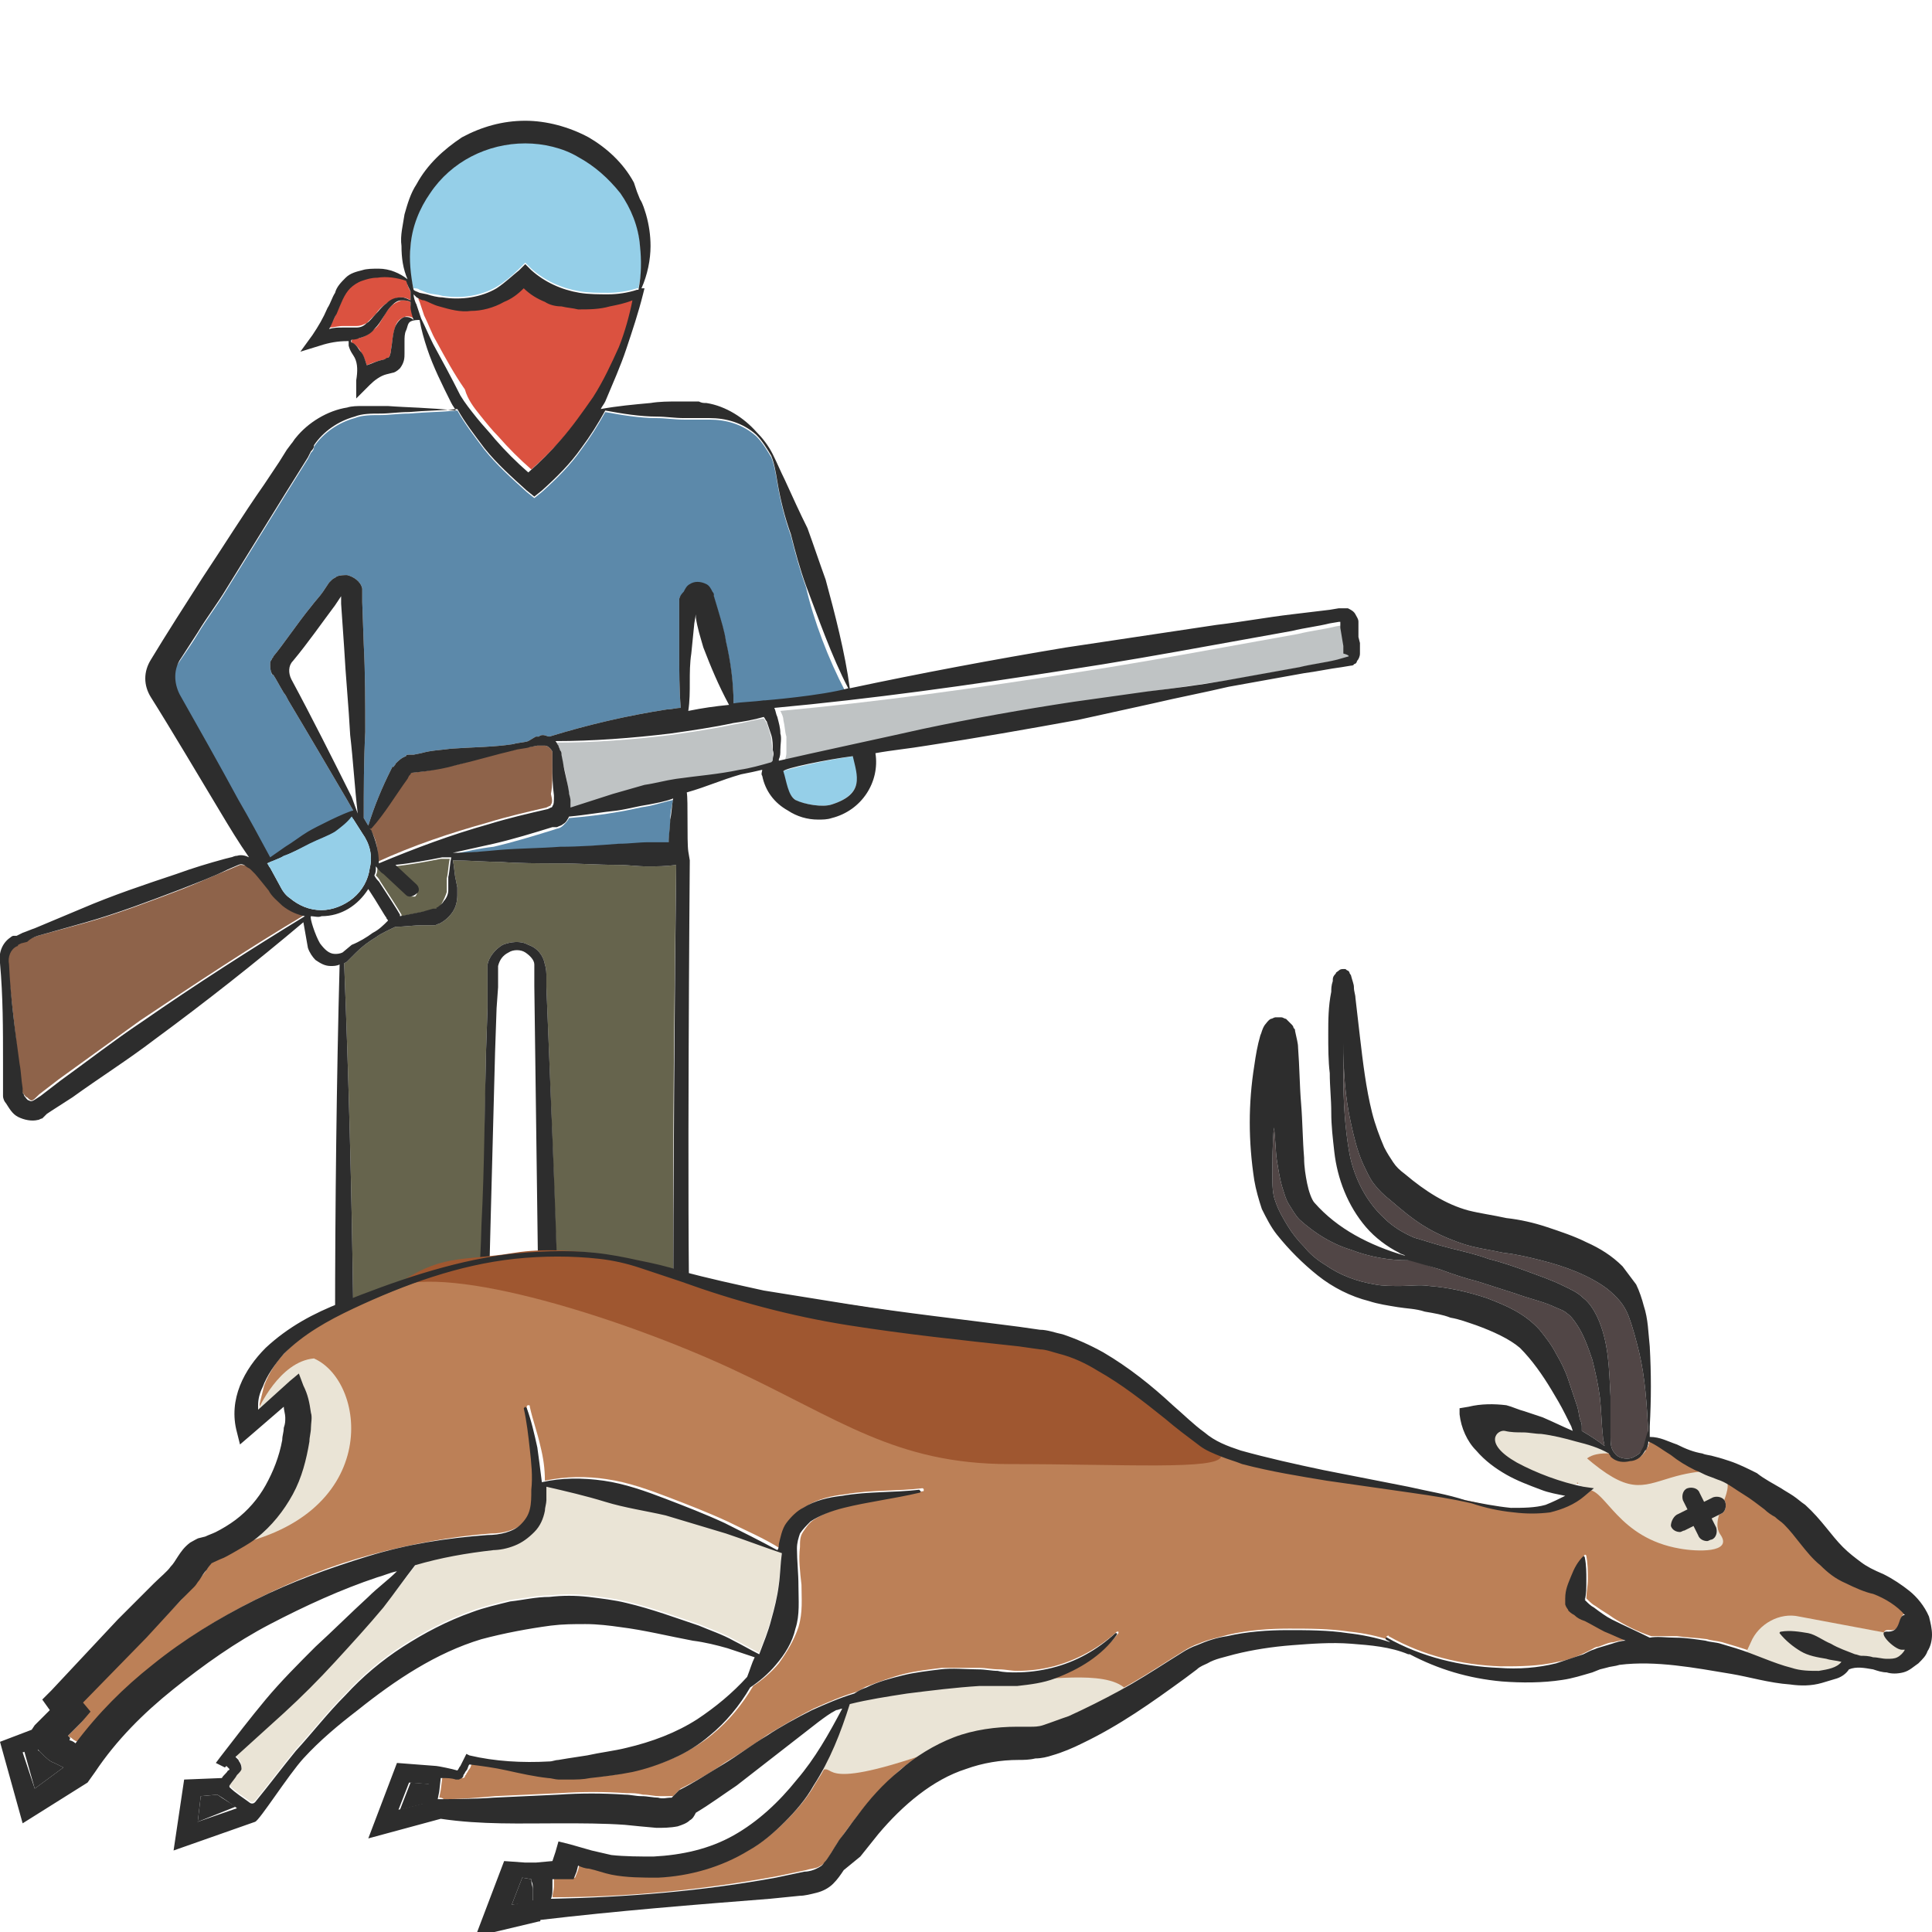 <?xml version="1.0" encoding="utf-8"?>
<!-- Generator: Adobe Illustrator 24.1.2, SVG Export Plug-In . SVG Version: 6.00 Build 0)  -->
<svg version="1.1" id="Layer_1" xmlns="http://www.w3.org/2000/svg" xmlns:xlink="http://www.w3.org/1999/xlink" x="0px" y="0px"
	 viewBox="0 0 128 128" style="enable-background:new 0 0 128 128;" xml:space="preserve">
<style type="text/css">
	.st0{fill:#D3B28D;}
	.st1{fill:#5C89AA;}
	.st2{fill:#66644D;}
	.st3{fill:#95CFE8;}
	.st4{fill:#8E634A;}
	.st5{fill:#DB5240;}
	.st6{fill:#BFC3C4;}
	.st7{fill:#2D2D2D;}
	.st8{fill:#BC8057;}
	.st9{fill:#514646;}
	.st10{fill:#EAE4D6;}
	.st11{fill:#9F5730;}
</style>
<g>
	<g>
		<path class="st0" d="M46.2,39.7C46.2,39.7,46.2,39.7,46.2,39.7C46.2,39.7,46.2,39.7,46.2,39.7z"/>
		<path class="st1" d="M56,45.8c-1.5,0.3-5.2,0.7-5.3,0.7l-0.1,0h0c-0.7,0.1-1.4,0.1-2,0.2c0,0,0,0,0,0c0-1.4-0.2-2.8-0.5-4.1
			c-0.1-0.7-0.3-1.3-0.5-2l-0.3-1l0-0.1c0,0,0-0.1-0.1-0.2c-0.1-0.2-0.2-0.4-0.4-0.5c-0.4-0.2-0.8-0.2-1.1,0
			c-0.2,0.1-0.3,0.3-0.4,0.5C45,39.5,45,39.7,45,39.7v0.5l0,1l0,2c0,1.2,0,2.5,0.1,3.7c-0.3,0-0.6,0.1-0.9,0.1
			c-2.6,0.4-5.2,1-7.8,1.8c-0.1,0-0.3-0.1-0.4-0.1c-0.1,0-0.2,0-0.3,0.1l-0.2,0L35,49.1c-0.3,0.1-0.7,0.1-1,0.2
			c-1.3,0.2-2.7,0.2-4.1,0.3c-0.7,0.1-1.3,0.1-2,0.3l-0.5,0.1l-0.2,0l-0.1,0c-0.1,0-0.2,0-0.2,0.1c-0.3,0.1-0.5,0.3-0.7,0.5
			c0,0.1-0.1,0.1-0.1,0.2L26,50.8L25.9,51c-0.6,1.2-1.1,2.4-1.5,3.7l-0.3-0.5c0-1.9,0-3.8,0.1-5.7c0-1.9,0-3.9-0.1-5.8L24,39.9
			l0-0.4c0-0.1,0-0.2,0-0.5c-0.1-0.5-0.6-0.8-1-0.9c-0.2,0-0.5,0-0.7,0.1c-0.1,0.1-0.2,0.1-0.3,0.2c0,0-0.1,0.1-0.1,0.1l-0.1,0.1
			l-0.4,0.6c-0.2,0.3-0.5,0.6-0.8,1c-0.9,1.1-1.9,2.6-2.5,3.3c0,0.1-0.1,0.1-0.1,0.2c-0.1,0.1-0.1,0.2-0.1,0.3c0,0.2,0,0.4,0.1,0.6
			c0,0.1,0,0.1,0.1,0.1c0.2,0.3,0.4,0.7,0.7,1.2c0,0,0,0,0,0c0.1,0.1,0.2,0.3,0.3,0.5c1.2,2,2.9,4.9,3.9,6.6l0.4,0.7h0l0.2,0.3
			c-0.3,0.4-0.7,0.7-1.1,1c-0.5,0.4-1.1,0.6-1.7,0.8c-0.6,0.3-1.1,0.5-1.7,0.8c-0.4,0.2-0.8,0.3-1.1,0.5c0-0.1-0.1-0.1-0.1-0.2
			c-0.7-1.3-1.4-2.6-2.1-3.8c-1.3-2.4-2.6-4.7-3.9-7c0,0,0,0,0,0c-0.2-0.4-0.5-0.8-0.7-1.2c0.6-1,1.3-1.9,1.9-2.9
			c0.6-1,1.3-1.9,1.9-2.9c1.3-2.1,2.6-4.2,3.9-6.3l1-1.6l0.5-0.8l0.2-0.4c0.1-0.1,0.2-0.2,0.2-0.4c0.6-0.9,1.6-1.6,2.7-1.9
			c0.5-0.2,1.1-0.2,1.7-0.2c0.6,0,1.2-0.1,1.9-0.1c1.1-0.1,2.1-0.1,3.2-0.2c0.5,0.9,1.2,1.8,1.8,2.6c0.8,1,1.8,1.9,2.8,2.8l0.5,0.4
			l0.5-0.4c1-0.9,1.9-1.8,2.6-2.8c0.6-0.8,1.1-1.6,1.6-2.5c1.1,0.2,2.3,0.4,3.4,0.4c0.6,0,1.2,0.1,1.8,0.1c0.3,0,0.6,0,0.9,0l0.8,0
			c1.1,0,2.2,0.3,3.1,1.1c0.4,0.4,0.7,0.9,1,1.4c0.2,0.5,0.3,1.1,0.4,1.7c0.2,1.2,0.5,2.4,0.9,3.5c0.3,1.2,0.6,2.3,1,3.4
			C53.9,41.1,54.9,43.7,56,45.8z"/>
		<path class="st1" d="M30,56.6C30,56.6,30,56.6,30,56.6c1.1-0.1,2.1-0.2,3.2-0.2c1.3-0.1,2.6-0.2,3.9-0.2c1.3-0.1,2.6-0.2,3.9-0.2
			c0.7-0.1,1.3-0.1,2-0.1c0.4,0,0.9,0,1.3,0c0-0.5,0.1-1,0.1-1.5c0-0.5,0.1-1,0.2-1.4c-0.5,0.1-1.1,0.3-1.6,0.4
			c-0.7,0.1-1.4,0.3-2.1,0.4c-1.1,0.2-2.1,0.3-3.2,0.4c-0.1,0.2-0.2,0.3-0.4,0.5c-0.1,0.1-0.3,0.2-0.4,0.2l-0.3,0.1
			c-1.3,0.4-2.6,0.8-3.9,1.1C31.8,56.2,30.9,56.4,30,56.6z"/>
		<path class="st2" d="M27.3,59.4c-0.1,0-0.2,0-0.3-0.1l-1.5-1.4c-0.2-0.1-0.4-0.4-0.5-0.5c0,0,0,0.1,0,0.1c0,0.2,0,0.3-0.1,0.5
			c0.1,0.1,0.2,0.2,0.3,0.4c0.4,0.6,1.3,2,1.4,2.2c0,0,0,0.1,0,0.1c0.5-0.1,1-0.2,1.5-0.3l0.5-0.1l0.1,0l0.1,0c0,0,0.1,0,0.1-0.1
			c0.2-0.1,0.3-0.2,0.4-0.4c0.1-0.2,0.2-0.4,0.3-0.7c0-0.1,0-0.3,0-0.4l0-0.5c0.1-0.4,0.1-0.9,0.2-1.3c-0.2,0-0.3,0-0.5,0
			c0,0,0,0-0.1,0c-1,0.2-2.1,0.4-3.1,0.5l1.4,1.3c0.2,0.2,0.2,0.5,0,0.7C27.5,59.4,27.4,59.4,27.3,59.4z"/>
		<path class="st3" d="M28.3,19.4c0.3,0.1,0.7,0.1,1,0.2c0.7,0.1,1.3,0.1,1.9,0c0.6-0.1,1.2-0.3,1.7-0.6c0.5-0.3,1-0.7,1.5-1.2
			l0.4-0.4l0.4,0.4c0.9,0.8,2,1.3,3.2,1.5c0.6,0.1,1.2,0.1,1.9,0.1c0.6,0,1.3-0.1,1.9-0.3l0.1,0c0.2-1,0.3-1.9,0.1-2.9
			c-0.1-1.3-0.6-2.5-1.3-3.5c-0.7-1-1.7-1.9-2.8-2.4c-1.1-0.6-2.3-0.9-3.5-0.9c-2.5,0-4.9,1.3-6.3,3.3c-0.7,1-1.2,2.2-1.3,3.5
			c-0.1,1-0.1,2,0.2,2.9c0.1,0,0.3,0,0.4,0.1L28.3,19.4z"/>
		<path class="st4" d="M17.9,59c0,0-0.8-1-0.9-1.1l-0.3-0.3c-0.1-0.1-0.2-0.2-0.3-0.2c-0.2-0.1-0.4-0.1-0.5-0.1l-0.7,0.3
			c-1,0.4-2.1,0.9-3.1,1.3c-2.1,0.8-4.2,1.6-6.3,2.2L2.5,62c-0.3,0.1-0.5,0.2-0.8,0.2l-0.4,0.1l-0.2,0.1c0,0-0.1,0-0.1,0.1
			c-0.4,0.2-0.6,0.7-0.5,1.2c0.2,2.2,0.5,4.4,0.7,6.6c0.1,0.5,0.1,1.1,0.2,1.6l0,0.2c0,0,0,0.1,0,0.1c0,0.1,0.1,0.2,0.1,0.2
			c0.1,0.1,0.2,0.3,0.3,0.3C2.1,73,2.1,73,2.6,72.5l1.3-1c1.8-1.3,3.6-2.6,5.4-3.9c3.6-2.4,7.2-4.8,10.9-7c-0.6-0.1-1.1-0.4-1.5-0.7
			C18.4,59.7,18.1,59.3,17.9,59z"/>
		<path class="st0" d="M22.7,39.4C22.7,39.4,22.7,39.4,22.7,39.4C22.7,39.4,22.8,39.4,22.7,39.4C22.7,39.4,22.7,39.4,22.7,39.4z"/>
		<path class="st5" d="M24.3,21.4c0.2-0.2,0.4-0.4,0.6-0.6c0.2-0.3,0.4-0.5,0.7-0.7c0.3-0.2,0.6-0.4,1-0.4c0.2,0,0.5,0.1,0.6,0.2
			c0,0,0-0.1,0-0.1l0-0.2l0-0.1l0-0.1c0,0,0,0,0-0.1C27,19,27,18.8,26.9,18.5c-0.6-0.3-1.3-0.3-1.9-0.2c-0.3,0-0.7,0.1-1,0.2
			c-0.3,0.1-0.6,0.2-0.8,0.5c-0.4,0.4-0.6,1.1-0.9,1.7c-0.1,0.3-0.3,0.7-0.5,1c0.3,0,0.6-0.1,0.9-0.1c0.3,0,0.6,0,0.9,0
			C23.9,21.6,24.1,21.5,24.3,21.4z"/>
		<path class="st5" d="M31.8,27.5c0.4,0.5,0.8,1,1.2,1.4c0.7,0.8,1.4,1.5,2.2,2.2c0.7-0.6,1.4-1.3,2.1-2.1c0.8-0.9,1.5-1.9,2.2-2.9
			c0.7-1,1.3-2.1,1.7-3.3c0.4-1,0.7-2,0.9-3.1c-0.5,0.2-1,0.3-1.5,0.4c-0.7,0.1-1.4,0.2-2.1,0.2c-0.4,0-0.7-0.1-1.1-0.2
			c-0.4-0.1-0.7-0.2-1.1-0.3c-0.5-0.2-1-0.5-1.4-0.9c-0.4,0.3-0.9,0.6-1.3,0.9c-0.7,0.3-1.4,0.5-2.2,0.6c-0.7,0-1.5-0.1-2.1-0.3
			c-0.3-0.1-0.7-0.2-1-0.4c-0.2-0.1-0.3-0.1-0.5-0.2c-0.1,0-0.2-0.1-0.2-0.2c0.1,0.2,0.1,0.5,0.2,0.7c0-0.1-0.1-0.1-0.1-0.2l0.1,0.2
			c0.1,0.3,0.2,0.6,0.3,0.9c0.3,0.6,0.5,1.2,0.8,1.7c0.6,1.1,1.2,2.2,1.9,3.2C31,26.5,31.4,27,31.8,27.5z"/>
		<path class="st5" d="M27.2,20c-0.2-0.1-0.4-0.1-0.6-0.1c-0.3,0.1-0.5,0.2-0.7,0.4c-0.2,0.2-0.4,0.5-0.5,0.7
			c-0.2,0.3-0.3,0.6-0.6,0.8c-0.3,0.3-0.6,0.5-1,0.6c-0.2,0-0.3,0-0.5,0.1c0,0.1,0,0.1,0,0.2c0,0,0.2,0.1,0.3,0.2
			c0.1,0.1,0.2,0.2,0.3,0.4c0.2,0.3,0.3,0.6,0.4,0.9c0,0,0,0,0,0c0.2-0.1,0.5-0.2,0.8-0.3l0.4-0.1c0.1,0,0.1,0,0.2-0.1
			c0.1,0,0.2-0.3,0.2-0.5c0.1-0.5,0.1-1,0.3-1.6c0.1-0.3,0.3-0.5,0.6-0.6c0.2-0.1,0.5,0,0.6,0.1c-0.1-0.3-0.1-0.6-0.2-0.9
			C27.2,20.2,27.2,20.1,27.2,20z"/>
		<path class="st4" d="M36.6,50.7l0-0.5c0-0.1,0-0.2,0-0.2c0-0.1,0-0.1,0-0.2c-0.1-0.2-0.3-0.4-0.5-0.4c0,0-0.1,0-0.2,0l-0.3,0
			L35,49.5c-0.3,0-0.7,0.1-1,0.2c-1.3,0.2-2.6,0.7-3.9,1c-0.7,0.1-1.3,0.3-2,0.4l-0.9,0.1c0,0-0.1,0-0.1,0.1c0,0,0,0,0,0L27,51.3
			l-0.1,0.2c-0.7,1.1-1.5,2.3-2.4,3.3c0,0,0,0-0.1,0l0.1,0.1c0.4,0.6,0.6,1.4,0.5,2.2c2.4-1.1,4.8-1.9,7.3-2.6
			c1.3-0.4,2.6-0.7,3.9-1l0.2-0.1c0,0,0,0,0,0c0,0,0.1,0,0.1-0.1c0.1-0.1,0.1-0.3,0-0.7C36.6,52.1,36.6,51.4,36.6,50.7z"/>
		<path class="st2" d="M23.4,86.5c-0.1-7.6-0.3-15.1-0.6-22.7c0.1,0,0.2-0.1,0.2-0.1c0.2-0.2,0.4-0.4,0.6-0.6c0.4-0.4,0.8-0.7,1.3-1
			c0.4-0.3,0.9-0.5,1.3-0.7c0.6,0,1.2-0.1,1.8-0.1l0.5,0l0.1,0l0.2,0c0.1,0,0.2-0.1,0.3-0.1c0.4-0.2,0.7-0.5,0.9-0.8
			c0.2-0.3,0.3-0.7,0.3-1.1c0-0.2,0-0.3,0-0.5l-0.1-0.5c-0.1-0.4-0.1-0.9-0.2-1.3c1,0,2.1,0.1,3.1,0.1c1.3,0.1,2.6,0.1,3.9,0.1
			c1.3,0,2.6,0.1,3.9,0.1c0.7,0,1.3,0.1,2,0.1c0.6,0,1.2,0,1.9-0.1c-0.1,7.4-0.2,14.8-0.2,22.3l0,8.5L37,87.8
			c-0.2-7.6-0.5-14.8-0.8-22.4l0-0.7c0-0.2,0-0.5-0.1-0.8c-0.1-0.6-0.5-1.1-1.1-1.3c-0.5-0.3-1.2-0.2-1.7,0c-0.5,0.3-0.9,0.8-1,1.3
			c0,0.3,0,0.5,0,0.8l0,0.7l0,1.4l-0.1,2.9c-0.1,3.8-0.1,14.1-0.3,17.9L23.4,86.5z"/>
		<path class="st3" d="M51.9,51.1c0.1,0.6,0.3,1.6,0.8,1.9c0.5,0.3,1.8,0.5,2.4,0.3c2.2-0.7,1.7-2,1.5-3.2
			C54.9,50.3,51.9,51,51.9,51.1z"/>
		<path class="st6" d="M50.8,47.9c-0.1-0.1-0.1-0.2-0.2-0.3c-0.7,0.1-1.3,0.3-2,0.4c-1.4,0.3-2.8,0.5-4.2,0.7
			c-2.5,0.3-5,0.5-7.6,0.5c0.1,0.1,0.2,0.2,0.2,0.3c0.1,0.1,0.1,0.2,0.1,0.3c0,0.1,0.1,0.2,0.1,0.3l0.1,0.5c0.2,0.7,0.3,1.3,0.4,2
			c0,0.2,0.1,0.3,0.1,0.6c0,0.1,0,0.3,0,0.4c0.9-0.3,1.8-0.6,2.8-0.9c0.7-0.2,1.4-0.4,2.1-0.6c0.7-0.2,1.4-0.3,2.1-0.4
			c1.4-0.2,2.8-0.3,4.2-0.6c0.7-0.1,1.4-0.3,2.1-0.5c0.1,0,0,0,0,0c0,0,0,0,0,0c0,0,0-0.1,0.1-0.2c0-0.1,0-0.3,0-0.5
			c0-0.3-0.1-0.7-0.1-1C51,48.5,50.9,48.2,50.8,47.9z"/>
		<path class="st6" d="M76.2,45.8c1.7-0.2,3.4-0.5,5-0.7c1.7-0.3,3.3-0.6,5-0.9c0.8-0.2,1.7-0.3,2.5-0.5l0.6-0.1c0.1,0,0,0,0.1,0
			c0,0,0,0,0,0c0,0,0-0.1,0-0.1c0,0,0,0,0-0.1l0-0.1l0-0.3l-0.1-0.6l-0.1-0.6l0-0.3c0,0,0-0.1,0-0.1l-0.1,0l-0.6,0.1
			c-0.8,0.2-1.7,0.3-2.5,0.5c-1.7,0.3-3.3,0.6-5,0.9c-3.3,0.6-6.7,1.2-10,1.7c-6.4,1-12.8,1.9-19.3,2.5c0.1,0.2,0.2,0.4,0.2,0.6
			c0.1,0.4,0.1,0.8,0.2,1.1c0,0.4,0,0.7,0,1.1c0,0.2-0.1,0.4-0.1,0.6c0,0,0,0.1,0,0.1c1.7-0.4,8.2-1.9,9.5-2.1
			c3.3-0.7,6.6-1.3,10-1.8L76.2,45.8z"/>
		<path class="st7" d="M89,41.2C89,41.2,89,41.2,89,41.2C89,41.2,89,41.2,89,41.2C89,41.2,89,41.2,89,41.2z M22.7,21.7
			c-0.3,0-0.6,0-0.9,0.1c0.2-0.3,0.3-0.7,0.5-1c0.3-0.7,0.5-1.3,0.9-1.7c0.2-0.2,0.5-0.4,0.8-0.5c0.3-0.1,0.6-0.2,1-0.2
			c0.6-0.1,1.3,0,1.9,0.2c0.1,0.3,0.2,0.5,0.3,0.7c0,0,0,0,0,0.1l0,0.1l0,0.1l0,0.2c0,0,0,0.1,0,0.1c-0.2-0.1-0.4-0.2-0.6-0.2
			c-0.4,0-0.7,0.1-1,0.4c-0.3,0.2-0.5,0.5-0.7,0.7c-0.2,0.2-0.4,0.5-0.6,0.6c-0.2,0.2-0.4,0.3-0.7,0.3C23.4,21.7,23,21.7,22.7,21.7z
			 M26.8,21c-0.3,0.1-0.5,0.4-0.6,0.6c-0.2,0.5-0.2,1.1-0.3,1.6c0,0.2-0.1,0.5-0.2,0.5c0,0-0.1,0-0.2,0.1l-0.4,0.1
			c-0.3,0.1-0.5,0.2-0.8,0.3c0,0,0,0,0,0c-0.1-0.3-0.2-0.7-0.4-0.9c-0.1-0.1-0.2-0.3-0.3-0.4c-0.1-0.1-0.2-0.2-0.3-0.2
			c0,0-0.1-0.1,0-0.2c0.1,0,0.3,0,0.5-0.1c0.4-0.1,0.8-0.3,1-0.6c0.3-0.3,0.4-0.5,0.6-0.8c0.2-0.3,0.3-0.5,0.5-0.7
			c0.2-0.2,0.4-0.4,0.7-0.4c0.2,0,0.4,0,0.6,0.1c0,0.1,0,0.2,0,0.3c0,0.3,0.1,0.6,0.2,0.9C27.2,21,27,21,26.8,21z M27.4,19.2
			c-0.2-1-0.3-2-0.2-2.9c0.1-1.3,0.6-2.5,1.3-3.5c1.4-2.1,3.8-3.3,6.3-3.3c1.2,0,2.5,0.3,3.5,0.9c1.1,0.6,2,1.4,2.8,2.4
			c0.7,1,1.2,2.2,1.3,3.5c0.1,0.9,0.1,1.9-0.1,2.9l-0.1,0c-0.6,0.2-1.3,0.3-1.9,0.3c-0.6,0-1.3,0-1.9-0.1c-1.2-0.2-2.3-0.7-3.2-1.5
			l-0.4-0.4l-0.4,0.4c-0.5,0.4-0.9,0.8-1.5,1.2c-0.5,0.3-1.1,0.5-1.7,0.6c-0.6,0.1-1.3,0.1-1.9,0c-0.3,0-0.7-0.1-1-0.2l-0.5-0.1
			C27.6,19.3,27.5,19.3,27.4,19.2z M28.7,22.8c-0.3-0.6-0.5-1.1-0.8-1.7c-0.1-0.3-0.2-0.6-0.3-0.9L27.5,20c0,0.1,0.1,0.1,0.1,0.2
			c-0.1-0.2-0.2-0.5-0.2-0.7c0.1,0.1,0.1,0.1,0.2,0.2c0.2,0.1,0.3,0.2,0.5,0.2c0.3,0.1,0.6,0.3,1,0.4c0.7,0.2,1.4,0.4,2.1,0.3
			c0.7,0,1.5-0.2,2.2-0.6c0.5-0.2,0.9-0.5,1.3-0.9c0.4,0.4,0.9,0.7,1.4,0.9c0.3,0.2,0.7,0.3,1.1,0.3c0.4,0.1,0.7,0.1,1.1,0.2
			c0.7,0,1.4,0,2.1-0.2c0.5-0.1,1-0.2,1.5-0.4c-0.2,1-0.5,2.1-0.9,3.1c-0.5,1.1-1,2.2-1.7,3.3c-0.7,1-1.4,2-2.2,2.9
			c-0.6,0.7-1.3,1.4-2.1,2.1c-0.8-0.7-1.5-1.4-2.2-2.2c-0.4-0.5-0.8-0.9-1.2-1.4c-0.4-0.5-0.8-1-1.1-1.5
			C29.9,25,29.3,23.9,28.7,22.8z M45.8,43.3l0.2-2l0.1-0.6l0,0.2c0.1,0.7,0.3,1.3,0.5,2c0.5,1.3,1,2.5,1.7,3.8
			c-1,0.1-1.7,0.2-2.7,0.4C45.8,45.8,45.6,44.6,45.8,43.3z M46.2,39.7C46.2,39.7,46.2,39.7,46.2,39.7C46.2,39.7,46.2,39.7,46.2,39.7
			z M36.6,53.4c0,0.1-0.1,0.1-0.1,0.1c0,0,0,0,0,0l-0.2,0.1c-1.3,0.3-2.6,0.6-3.9,1c-2.5,0.7-4.9,1.6-7.3,2.6c0-0.8-0.2-1.5-0.5-2.2
			l-0.1-0.1c0,0,0.1,0,0.1,0c0.9-1,1.6-2.2,2.4-3.3l0.1-0.2l0.1-0.1c0,0,0,0,0,0c0-0.1,0.1-0.1,0.1-0.1l0.9-0.1
			c0.7-0.1,1.3-0.2,2-0.4c1.3-0.3,2.6-0.7,3.9-1c0.3-0.1,0.7-0.1,1-0.2l0.5-0.1l0.3,0c0.1,0,0.2,0,0.2,0c0.2,0,0.4,0.2,0.5,0.4
			c0,0.1,0,0.1,0,0.2c0,0.1,0,0.1,0,0.2l0,0.5c0,0.7,0,1.3,0.1,2C36.7,53.1,36.7,53.3,36.6,53.4z M36.9,54.8
			c0.2-0.1,0.3-0.1,0.4-0.2c0.2-0.1,0.3-0.3,0.4-0.5c1.1-0.1,2.2-0.3,3.2-0.4c0.7-0.1,1.4-0.3,2.1-0.4c0.5-0.1,1.1-0.2,1.6-0.4
			c-0.1,0.5-0.1,1-0.2,1.4c0,0.5-0.1,1-0.1,1.5c-0.4,0-0.9,0-1.3,0c-0.7,0-1.3,0.1-2,0.1c-1.3,0.1-2.6,0.2-3.9,0.2
			c-1.3,0.1-2.6,0.1-3.9,0.2c-1.1,0.1-2.1,0.2-3.2,0.2c0,0,0,0,0,0c0.9-0.2,1.8-0.4,2.7-0.6c1.3-0.3,2.6-0.7,3.9-1.1L36.9,54.8z
			 M27.6,58.6l-1.4-1.3c1-0.1,2.1-0.3,3.1-0.5c0,0,0,0,0.1,0c0.2,0,0.3,0,0.5,0c-0.1,0.4-0.1,0.9-0.2,1.3l0,0.5c0,0.2,0,0.3,0,0.4
			c0,0.2-0.1,0.5-0.3,0.7c-0.1,0.2-0.3,0.3-0.4,0.4c0,0-0.1,0-0.1,0.1l-0.1,0l-0.1,0L28,60.4c-0.5,0.1-1,0.2-1.5,0.3
			c0,0,0-0.1,0-0.1c-0.1-0.2-1-1.6-1.4-2.2c-0.1-0.1-0.2-0.2-0.3-0.4c0.1-0.2,0.1-0.3,0.1-0.5c0,0,0-0.1,0-0.1
			c0.1,0.1,0.3,0.4,0.5,0.5l1.5,1.4c0.1,0.1,0.2,0.1,0.3,0.1c0.1,0,0.3-0.1,0.4-0.2C27.8,59.1,27.8,58.8,27.6,58.6z M23.3,52.8
			c-1.3-2.6-2.6-5.2-4-7.8c-0.2-0.4-0.2-0.9,0.1-1.2c1-1.2,1.9-2.5,2.8-3.7l0.4-0.6l0-0.1c0,0,0,0,0,0c0,0,0,0,0,0c0,0,0,0.1,0,0.2
			l0,0.4l0.2,2.9c0.1,1.9,0.3,3.9,0.4,5.8c0.2,1.7,0.3,3.5,0.5,5.2L23.3,52.8z M22.7,39.4C22.7,39.4,22.7,39.4,22.7,39.4
			C22.8,39.4,22.7,39.4,22.7,39.4C22.7,39.4,22.7,39.4,22.7,39.4z M9.4,67.7c-1.8,1.2-3.6,2.6-5.4,3.9l-1.3,1
			C2.1,73,2.1,73,1.9,72.9c-0.1,0-0.2-0.2-0.3-0.3c0-0.1-0.1-0.2-0.1-0.2c0,0,0-0.1,0-0.1l0-0.2c-0.1-0.6-0.1-1.1-0.2-1.6
			c-0.3-2.2-0.6-4.4-0.7-6.6c-0.1-0.5,0.1-1,0.5-1.2c0,0,0.1,0,0.1-0.1l0.2-0.1l0.4-0.1C2,62.2,2.2,62.1,2.5,62l3.2-0.9
			c2.1-0.6,4.2-1.4,6.3-2.2c1-0.4,2.1-0.8,3.1-1.3l0.7-0.3c0.2-0.1,0.4,0,0.5,0.1c0.1,0.1,0.2,0.1,0.3,0.2l0.3,0.3
			c0.1,0.1,0.9,1.1,0.9,1.1c0.2,0.4,0.6,0.7,0.9,1c0.5,0.4,1,0.6,1.5,0.7C16.6,62.9,13,65.2,9.4,67.7z M22.7,63.1
			c-0.2,0.1-0.4,0.1-0.5,0.1c-0.4,0-0.7-0.3-1-0.7l0,0c-0.3-0.5-0.7-1.7-0.6-1.8c0.2,0,0.5,0.1,0.7,0c1.3,0,2.4-0.7,3.1-1.8
			c0.6,0.9,1.1,1.8,1.2,1.9c0,0.1,0.1,0.1,0.1,0.2c-0.3,0.3-0.6,0.6-1,0.8c-0.4,0.3-0.9,0.6-1.4,0.8L22.7,63.1z M23.4,86.5
			c-0.1-7.6-0.3-15.1-0.6-22.7c0.1,0,0.2-0.1,0.2-0.1c0.2-0.2,0.4-0.4,0.6-0.6c0.4-0.4,0.8-0.7,1.3-1c0.4-0.3,0.9-0.5,1.3-0.7
			c0.6,0,1.2-0.1,1.8-0.1l0.5,0l0.1,0l0.2,0c0.1,0,0.2-0.1,0.3-0.1c0.4-0.2,0.7-0.5,0.9-0.8c0.2-0.3,0.3-0.7,0.3-1.1
			c0-0.2,0-0.3,0-0.5l-0.1-0.5c-0.1-0.4-0.1-0.9-0.2-1.3c1,0,2.1,0.1,3.1,0.1c1.3,0.1,2.6,0.1,3.9,0.1c1.3,0,2.6,0.1,3.9,0.1
			c0.7,0,1.3,0.1,2,0.1c0.6,0,1.2,0,1.9-0.1c-0.1,7.4-0.2,22.7-0.2,30.1L37,87c-0.2-7.6-0.5-14-0.8-21.6l0-0.7c0-0.2,0-0.5-0.1-0.8
			c-0.1-0.6-0.5-1.1-1.1-1.3c-0.5-0.3-1.2-0.2-1.7,0c-0.5,0.3-0.9,0.8-1,1.3c0,0.3,0,0.5,0,0.8l0,0.7l0,1.4l-0.1,2.9
			c-0.1,3.8-0.1,7.6-0.3,11.4c-0.1,3.8-0.2,2.5-0.4,6.3L23.4,86.5z M51.2,50.3c0,0.1,0,0.1-0.1,0.2c0,0,0,0,0,0c0,0,0,0,0,0
			c-0.7,0.2-1.4,0.4-2.1,0.5c-1.4,0.3-2.8,0.4-4.2,0.6c-0.7,0.1-1.4,0.3-2.1,0.4c-0.7,0.2-1.4,0.4-2.1,0.6c-0.9,0.3-1.9,0.6-2.8,0.9
			c0-0.1,0-0.3,0-0.4c0-0.3-0.1-0.4-0.1-0.6c-0.1-0.7-0.3-1.3-0.4-2l-0.1-0.5c0-0.1,0-0.2-0.1-0.3c0-0.1-0.1-0.2-0.1-0.3
			c-0.1-0.1-0.1-0.2-0.2-0.3c2.5,0,5.1-0.2,7.6-0.5c1.4-0.2,2.8-0.4,4.2-0.7c0.7-0.1,1.3-0.2,2-0.4c0.1,0.1,0.1,0.2,0.2,0.3
			c0.1,0.3,0.2,0.6,0.3,0.9c0.1,0.3,0.1,0.7,0.1,1C51.3,50,51.2,50.1,51.2,50.3z M55.1,53.3c-0.6,0.2-1.8,0-2.4-0.3
			c-0.5-0.3-0.6-1.3-0.8-1.9c0-0.2,3-0.8,4.6-1C56.8,51.4,57.3,52.6,55.1,53.3z M89.3,43.5C89.3,43.5,89.3,43.5,89.3,43.5
			C89.3,43.5,89.3,43.5,89.3,43.5l-0.7,0.2c-0.8,0.2-1.7,0.3-2.5,0.5c-1.7,0.3-3.3,0.6-5,0.9c-1.7,0.3-3.3,0.5-5,0.7l-5,0.7
			c-3.3,0.5-6.7,1.1-10,1.8c-1.3,0.3-7.8,1.7-9.5,2.1c0,0,0-0.1,0-0.1c0.1-0.2,0.1-0.4,0.1-0.6c0-0.4,0.1-0.8,0-1.1
			c0-0.4-0.1-0.7-0.2-1.1c-0.1-0.2-0.1-0.4-0.2-0.6c6.5-0.6,12.9-1.5,19.3-2.5c3.3-0.5,6.7-1.1,10-1.7c1.7-0.3,3.3-0.6,5-0.9
			c0.8-0.2,1.7-0.3,2.5-0.5l0.6-0.1l0.1,0c0,0,0,0,0,0.1l0,0.3l0.1,0.6l0.1,0.6l0,0.3l0,0.1c0,0,0,0.1,0,0.1
			C89.4,43.4,89.4,43.5,89.3,43.5z M32.4,88.8c0-3.8,0-3.9,0.1-7.7c0.1-3.8,0.2-7.6,0.3-11.4l0.1-2.9l0.1-1.4l0-0.7
			c0-0.2,0-0.5,0-0.7c0.1-0.4,0.3-0.7,0.7-0.9c0.3-0.2,0.8-0.2,1.1,0c0.3,0.2,0.6,0.5,0.6,0.8c0,0.2,0,0.4,0,0.7l0,0.7
			c0.1,7.6,0.2,15.2,0.3,22.8l10,0.1c-0.2-7.4,0-31.2,0-31.2l-0.1-0.6c-0.1-0.7,0-3.4-0.1-3.9c0,0,0,0,0,0c1.4-0.4,2.2-0.8,3.6-1.2
			c0.5-0.1,1-0.2,1.4-0.3c0,0.1-0.1,0.3,0,0.4c0.2,1,0.8,1.8,1.7,2.3c0.6,0.4,1.3,0.6,2,0.6c0.3,0,0.6,0,0.9-0.1
			c2-0.5,3.2-2.4,2.9-4.3c1.1-0.2,2.2-0.3,3.4-0.5c3.3-0.5,6.7-1.1,10-1.7l5-1.1c1.7-0.4,3.3-0.7,5-1.1c1.7-0.3,3.3-0.6,5-0.9
			c0.8-0.1,1.7-0.3,2.5-0.4l0.6-0.1c0,0,0.2,0,0.2-0.1c0.1,0,0.2-0.1,0.2-0.2c0.1-0.1,0.2-0.3,0.2-0.5c0-0.1,0-0.2,0-0.2l0-0.2
			l0-0.3L90,42.2L90,41.5l0-0.3c0-0.2-0.1-0.3-0.2-0.5c-0.1-0.2-0.3-0.3-0.5-0.4c-0.1,0-0.3,0-0.4,0l-0.2,0l-0.6,0.1
			c-0.8,0.1-1.7,0.2-2.5,0.3c-1.7,0.2-3.3,0.5-5,0.7c-3.3,0.5-6.7,1-10,1.5c-4.8,0.8-9.6,1.7-14.3,2.7c-0.3-2.3-1-5-1.6-7.2
			c-0.4-1.1-0.8-2.3-1.2-3.4C53,34,52.5,32.9,52,31.8c-0.3-0.6-0.5-1.1-0.8-1.7c-0.3-0.6-0.7-1.1-1.1-1.5c-0.8-0.9-2-1.7-3.3-1.9
			c-0.2,0-0.3,0-0.5-0.1c-0.2,0-0.3,0-0.5,0c-0.3,0-0.6,0-0.9,0c-0.6,0-1.2,0-1.8,0.1c-1.1,0.1-2.2,0.2-3.3,0.4
			c0.1-0.2,0.2-0.3,0.3-0.5c0.5-1.2,1-2.3,1.4-3.5c0.4-1.2,0.8-2.4,1.1-3.6l0.1-0.4l-0.2,0c0.4-0.9,0.6-1.9,0.6-2.8
			c0-0.7-0.1-1.4-0.3-2.1c-0.1-0.3-0.2-0.7-0.4-1l-0.2-0.5L42,12.1c-0.7-1.3-1.8-2.3-3-3C37.7,8.4,36.2,8,34.8,8
			c-1.5,0-2.9,0.4-4.2,1.1c-1.2,0.8-2.3,1.8-3,3.1c-0.4,0.6-0.6,1.3-0.8,2c-0.1,0.7-0.3,1.4-0.2,2.1c0,0.8,0.1,1.5,0.4,2.2
			c-0.5-0.4-1.2-0.7-1.9-0.7c-0.4,0-0.8,0-1.1,0.1c-0.4,0.1-0.8,0.2-1.1,0.5c-0.3,0.3-0.6,0.6-0.7,1c-0.2,0.3-0.3,0.7-0.5,1
			c-0.3,0.7-0.6,1.2-1,1.8l-0.8,1.1l1.3-0.4c0.6-0.2,1.2-0.3,1.8-0.3c0,0,0.1,0,0.1,0c0,0.1,0,0.2,0,0.3c0.1,0.4,0.3,0.6,0.4,0.8
			c0.2,0.4,0.2,0.9,0.1,1.5l0,1.2l0.9-0.9c0.3-0.3,0.7-0.6,1.1-0.7l0.4-0.1c0.1,0,0.3-0.1,0.5-0.3c0.3-0.4,0.3-0.7,0.3-1
			c0-0.3,0-0.6,0-0.8c0-0.2,0-0.5,0.1-0.7c0.1-0.2,0.1-0.5,0.3-0.6c0.2-0.1,0.4-0.1,0.6-0.1c0,0,0,0,0,0c0.1,0.6,0.3,1.3,0.5,1.9
			c0.4,1.2,1,2.4,1.6,3.6c0.1,0.2,0.2,0.3,0.3,0.5C28.4,27,27,27,25.7,26.9c-0.2,0-0.5,0-0.7,0c-0.3,0-0.6,0-1,0c-0.3,0-0.7,0-1,0.1
			c-1.3,0.2-2.6,1-3.4,2c-0.1,0.1-0.2,0.3-0.3,0.4L19,29.8l-0.5,0.8l-1,1.5c-1.4,2-2.7,4.1-4.1,6.2c-0.9,1.4-2.5,3.9-3.4,5.4
			c-0.5,0.8-0.5,1.7,0,2.5c1.2,1.9,3.4,5.6,4.6,7.6c0.6,1,1.2,2,1.9,3c-0.2-0.1-0.5-0.2-0.8-0.1c-0.2,0-0.3,0.1-0.4,0.1l-0.4,0.1
			c-1.1,0.3-2.1,0.6-3.2,1c-2.1,0.7-4.2,1.4-6.3,2.3l-3.1,1.3c-0.3,0.1-0.5,0.2-0.8,0.3l-0.4,0.2L0.9,62c-0.1,0-0.2,0.1-0.2,0.1
			c-0.6,0.4-0.8,1.1-0.7,1.7c0.2,2.2,0.2,4.4,0.2,6.6c0,0.6,0,1.1,0,1.7v0.2c0,0.1,0,0.2,0,0.3c0,0.2,0.1,0.4,0.2,0.5
			c0.2,0.3,0.4,0.7,0.8,0.9c0.4,0.2,0.9,0.3,1.3,0.2c0.1,0,0.2-0.1,0.3-0.1L3,73.9l0.1-0.1l0.3-0.2l1.4-0.9c1.8-1.3,3.7-2.5,5.4-3.8
			c3.4-2.5,6.7-5.1,9.9-7.8c0.1,0.6,0.2,1.1,0.3,1.7l0,0c0.1,0.3,0.3,0.6,0.5,0.8c0.3,0.2,0.6,0.4,1,0.4c0.2,0,0.4,0,0.6-0.1
			c-0.2,7.5-0.3,16.2-0.3,23.7L32.4,88.8z M24.5,57.5c-0.1,0.8-0.5,1.5-1.1,2c-0.6,0.5-1.4,0.8-2.1,0.8c-0.8,0-1.5-0.3-2.1-0.8
			c-0.3-0.2-0.5-0.5-0.7-0.9l-0.6-1.1c-0.1-0.1-0.1-0.2-0.2-0.3c0.4-0.2,0.8-0.3,1.1-0.5c0.6-0.2,1.1-0.5,1.7-0.8
			c0.6-0.3,1.2-0.5,1.7-0.8c0.4-0.3,0.8-0.6,1.1-1l0.7,1.1C24.5,55.9,24.7,56.7,24.5,57.5z M50.7,46.4l-0.1,0h0
			c-0.7,0.1-1.4,0.1-2,0.2c0,0,0,0,0,0c0-1.4-0.2-2.8-0.5-4.1c-0.1-0.7-0.3-1.3-0.5-2l-0.3-1l0-0.1c0,0,0-0.1-0.1-0.2
			c-0.1-0.2-0.2-0.4-0.4-0.5c-0.4-0.2-0.8-0.2-1.1,0c-0.2,0.1-0.3,0.3-0.4,0.5C45,39.5,45,39.7,45,39.7v0.5l0,1l0,2
			c0,1.2,0,2.5,0.1,3.7c-0.3,0-0.6,0.1-0.9,0.1c-2.6,0.4-5.2,1-7.8,1.8c-0.1,0-0.3-0.1-0.4-0.1c-0.1,0-0.2,0-0.3,0.1l-0.2,0L35,49.1
			c-0.3,0.1-0.7,0.1-1,0.2c-1.3,0.2-2.7,0.2-4.1,0.3c-0.7,0.1-1.3,0.1-2,0.3l-0.5,0.1l-0.2,0l-0.1,0c-0.1,0-0.2,0-0.2,0.1
			c-0.3,0.1-0.5,0.3-0.7,0.5c0,0.1-0.1,0.1-0.1,0.2L26,50.8L25.9,51c-0.6,1.2-1.1,2.4-1.5,3.7l-0.3-0.5c0-1.9,0-3.8,0.1-5.7
			c0-1.9,0-3.9-0.1-5.8L24,39.9l0-0.4c0-0.1,0-0.2,0-0.5c-0.1-0.5-0.6-0.8-1-0.9c-0.2,0-0.5,0-0.7,0.1c-0.1,0.1-0.2,0.1-0.3,0.2
			c0,0-0.1,0.1-0.1,0.1l-0.1,0.1l-0.4,0.6c-0.2,0.3-0.5,0.6-0.8,1c-0.9,1.1-1.9,2.6-2.5,3.3c0,0.1-0.1,0.1-0.1,0.2
			c-0.1,0.1-0.1,0.2-0.1,0.3c0,0.2,0,0.4,0.1,0.6c0,0,0,0.1,0.1,0.1c0.2,0.3,0.4,0.7,0.7,1.2c0,0,0,0,0,0c0.1,0.1,0.2,0.3,0.3,0.5
			c1.2,2,2.9,4.9,3.9,6.6l0.4,0.7h0c-0.5,0.1-2.5,1.1-3,1.4c-0.5,0.3-1,0.7-1.5,1c-0.3,0.2-0.7,0.5-1,0.7c-0.7-1.3-1.4-2.6-2.1-3.8
			c-1.3-2.4-2.6-4.7-3.9-7c0,0,0,0,0,0c-0.4-0.8-0.4-1.7,0.1-2.4c0.4-0.6,0.7-1.1,1.1-1.7c0.6-1,1.3-1.9,1.9-2.9
			c1.3-2.1,2.6-4.2,3.9-6.3l1-1.6l0.5-0.8l0.2-0.4c0.1-0.1,0.2-0.2,0.2-0.4c0.6-0.9,1.6-1.6,2.7-1.9c0.5-0.2,1.1-0.2,1.7-0.2
			c0.6,0,1.2-0.1,1.9-0.1c1.1-0.1,2.1-0.1,3.2-0.2c0.5,0.9,1.2,1.8,1.8,2.6c0.8,1,1.8,1.9,2.8,2.8l0.5,0.4l0.5-0.4
			c1-0.9,1.9-1.8,2.6-2.8c0.6-0.8,1.1-1.6,1.6-2.5c1.1,0.2,2.3,0.4,3.4,0.4c0.6,0,1.2,0.1,1.8,0.1c0.3,0,0.6,0,0.9,0l0.8,0
			c1.1,0,2.2,0.3,3.1,1.1c0.4,0.4,0.7,0.9,1,1.4c0.2,0.5,0.3,1.1,0.4,1.7c0.2,1.2,0.5,2.4,0.9,3.5c0.3,1.2,0.6,2.3,1,3.4
			c0.8,2.1,1.7,4.7,2.8,6.8C54.4,46.1,50.7,46.4,50.7,46.4z"/>
		<path class="st3" d="M24.5,57.5c-0.1,0.8-0.5,1.5-1.1,2c-0.6,0.5-1.4,0.8-2.1,0.8c-0.8,0-1.5-0.3-2.1-0.8
			c-0.3-0.2-0.5-0.5-0.7-0.9l-0.6-1.1c-0.1-0.1-0.1-0.2-0.2-0.3c0.4-0.2,0.8-0.3,1.1-0.5c0.6-0.2,1.1-0.5,1.7-0.8
			c0.6-0.3,1.2-0.5,1.7-0.8c0.4-0.3,0.8-0.6,1.1-1l0.7,1.1C24.5,55.9,24.7,56.7,24.5,57.5z"/>
	</g>
	<g>
		<path class="st8" d="M30.5,117.3C30.5,117.3,30.5,117.3,30.5,117.3L30.5,117.3L30.5,117.3z"/>
		<path class="st9" d="M108.6,96.3c-0.1,0.1-0.3,0.2-0.5,0.3c-0.4,0.1-0.9,0-1.1-0.3c-0.3-0.3-0.3-0.7-0.3-1.2c0-0.9,0-1.7,0-2.6
			c-0.1-1.8-0.1-3.6-0.9-5.3c-0.2-0.4-0.5-0.9-0.9-1.2c-0.4-0.4-0.9-0.6-1.3-0.8c-0.8-0.4-1.7-0.7-2.5-1c-0.8-0.3-1.7-0.6-2.5-0.8
			c-0.8-0.3-1.7-0.5-2.5-0.7c-0.8-0.2-1.7-0.5-2.4-0.7c-0.7-0.3-1.4-0.7-2-1.3c-1.2-1.1-2-2.7-2.3-4.3c-0.3-1.7-0.4-3.4-0.4-5.2
			c0-0.8,0-1.7,0-2.5l0,0.4c0,1.8,0.1,3.5,0.5,5.3c0.2,0.9,0.4,1.8,0.8,2.7c0.2,0.4,0.4,0.9,0.7,1.3c0.3,0.4,0.7,0.8,1.1,1.1
			c0.7,0.6,1.4,1.2,2.2,1.7c0.8,0.5,1.7,0.9,2.6,1.2c0.9,0.3,1.8,0.4,2.7,0.6c0.9,0.1,1.7,0.3,2.5,0.5c1.6,0.4,3.2,1,4.4,1.9
			c0.6,0.5,1.1,1,1.4,1.8c0.3,0.8,0.5,1.6,0.7,2.4c0.4,1.7,0.5,3.4,0.6,5.2l0,0l0,0c0,0.4,0,0.9-0.1,1.3
			C108.8,96,108.7,96.2,108.6,96.3z"/>
		<path class="st9" d="M93.3,83.5C93.4,83.5,93.4,83.5,93.3,83.5c0.1-0.1,0.1-0.2,0.2-0.1c0.7,0.3,1.2,0.5,1.9,0.7
			c0.8,0.3,1.7,0.6,2.5,0.8l2.5,0.8c0.8,0.3,1.7,0.5,2.4,0.8c0.4,0.2,0.8,0.3,1,0.5c0.3,0.2,0.5,0.5,0.7,0.8c0.4,0.6,0.7,1.4,1,2.3
			c0.2,0.8,0.4,1.7,0.5,2.5c0.1,0.9,0.1,1.7,0.2,2.6c0,0.2,0.1,0.4,0.1,0.6c-0.5-0.4-1-0.7-1.5-1l0-0.2c0-0.2,0-0.3-0.1-0.5
			c-0.1-0.3-0.1-0.6-0.2-0.9c-0.2-0.6-0.4-1.2-0.6-1.8c-0.2-0.6-0.5-1.2-0.8-1.7c-0.3-0.6-0.7-1.1-1.1-1.6c-1-1.1-2.2-1.6-3.5-2.1
			c-1.2-0.4-2.5-0.7-3.8-0.8c-0.6-0.1-1.3,0-1.9,0c-0.6,0-1.2,0-1.7-0.1c-1.2-0.2-2.3-0.6-3.3-1.3c-0.5-0.3-1-0.7-1.4-1.2
			c-0.4-0.4-0.8-0.9-1.1-1.4c-0.3-0.5-0.6-1-0.8-1.6c-0.2-0.5-0.2-1.1-0.2-1.7c0-1.1,0-2.1,0.1-3.2c0.1,0.7,0.1,1.5,0.2,2.2
			c0.1,0.6,0.2,1.3,0.4,1.9c0.1,0.3,0.2,0.7,0.4,1c0.2,0.3,0.4,0.7,0.7,1c1,0.9,2.1,1.6,3.4,2C90.8,83.3,92.1,83.5,93.3,83.5
			L93.3,83.5z"/>
		<path class="st7" d="M33.9,126.2l0.7-1.8l0.6,0.1c0,0,0,0.1,0,0.1c0,0.2,0.1,0.4,0.1,0.6c0,0.3,0,0.5,0,0.8L33.9,126.2z"/>
		<path class="st7" d="M28.2,119.2c0,0.1-0.1,0.2-0.1,0.3l-1.6,0.4l0.7-1.8l1.3,0.1l-0.1,0.4L28.2,119.2z"/>
		<path class="st10" d="M32.7,102.6L32.7,102.6c0.5,0,1-0.1,1.4-0.3c0.5-0.2,0.9-0.5,1.3-0.9c0.4-0.4,0.6-0.9,0.7-1.4
			c0-0.2,0.1-0.5,0.1-0.7l0-0.7c0-0.1,0-0.1,0-0.2c1.3,0.3,2.6,0.6,3.9,1c1.3,0.4,2.7,0.6,4,0.9c1.3,0.4,2.7,0.8,4,1.2
			c1.2,0.4,2.5,0.9,3.7,1.3c-0.1,0.7-0.1,1.4-0.2,2.1c-0.1,0.8-0.3,1.6-0.5,2.3c-0.2,0.8-0.5,1.5-0.8,2.3c-0.6-0.3-1.1-0.6-1.7-0.9
			c-0.7-0.4-1.6-0.7-2.3-1c-1.5-0.5-3.1-1.1-4.8-1.5c-0.8-0.2-1.7-0.3-2.5-0.4c-0.9-0.1-1.7-0.1-2.6,0c-0.9,0-1.7,0.2-2.6,0.3
			c-0.8,0.2-1.7,0.4-2.5,0.7c-1.7,0.6-3.2,1.4-4.6,2.3c-1.4,0.9-2.7,2-3.8,3.2c-1.2,1.2-2.2,2.5-3.3,3.7c-0.9,1.1-1.8,2.3-2.7,3.4
			c-0.2,0.2-0.4,0-0.4,0c-0.4-0.3-0.9-0.6-1.3-1c0,0,0,0,0-0.1c0.2-0.3,0.4-0.5,0.5-0.7l0.1-0.1c0,0,0.2-0.2,0.2-0.3
			c0-0.4-0.2-0.5-0.2-0.6c-0.1-0.1-0.1-0.1-0.2-0.2c1.1-1,2.1-1.9,3.2-2.9c1.2-1.1,2.3-2.2,3.4-3.4c1.1-1.2,2.2-2.4,3.2-3.6
			c0.8-0.9,1.5-1.9,2.2-2.8C29.2,103.2,30.9,102.8,32.7,102.6z"/>
		<path class="st7" d="M13.1,120.7l0.2-1.7l1.1-0.1c0.4,0.3,0.8,0.5,1.2,0.8L13.1,120.7z"/>
		<path class="st8" d="M105.1,106C105.1,106,105,106,105.1,106C105,105.9,105,105.9,105.1,106z"/>
		<path class="st7" d="M2.6,116c0.1,0.1,0.2,0.2,0.3,0.3c0.2,0.2,0.4,0.4,0.7,0.5c0.2,0.1,0.4,0.2,0.6,0.3l-1.9,1.4l-0.7-2.5
			l0.9-0.3C2.5,115.9,2.5,116,2.6,116z"/>
		<path class="st8" d="M5.4,114.1L4.5,115c0.1,0.1,0.2,0.1,0.3,0.2c0.1,0.1,0.3,0.2,0.4,0.2c1.5-2,3.2-3.7,5.1-5.2
			c2.1-1.7,4.4-3.1,6.8-4.3c2.4-1.2,4.9-2.2,7.5-2.9c2.6-0.7,5.3-1.2,7.9-1.4l0,0h0c0.8,0,1.6-0.2,2.2-0.7c0.3-0.3,0.5-0.6,0.6-1
			c0.1-0.4,0.1-0.8,0.1-1.3c0-0.9,0-1.8-0.1-2.7c-0.1-0.9-0.3-1.8-0.4-2.7c0,0,0-0.1,0.1-0.1c0.1,0,0.1,0,0.1,0.1l0,0
			c0.2,0.9,0.5,1.7,0.7,2.6c0.2,0.8,0.3,1.5,0.3,2.3c1.4-0.3,2.8-0.3,4.1-0.1c1.4,0.2,2.8,0.7,4.1,1.2c1.3,0.5,2.6,1,3.9,1.6
			c1.2,0.6,2.4,1.1,3.5,1.8c0-0.1,0-0.3,0.1-0.4c0.1-0.4,0.2-1,0.5-1.4c0.3-0.4,0.7-0.8,1.1-1c0.8-0.5,1.7-0.7,2.6-0.8
			c1.7-0.3,3.5-0.2,5.1-0.4c0,0,0.1,0,0.1,0.1c0,0.1,0,0.1-0.1,0.1c-1.7,0.4-3.4,0.5-5,1c-0.8,0.2-1.6,0.5-2.2,0.9
			c-0.3,0.2-0.5,0.5-0.7,0.8c-0.2,0.3-0.2,0.6-0.2,1c-0.1,0.8,0,1.6,0.1,2.5c0,0.9,0.1,1.8-0.2,2.8c-0.3,0.9-0.8,1.7-1.3,2.4
			c-0.5,0.6-1.1,1.1-1.7,1.5c-0.7,1.2-1.6,2.3-2.7,3.2c-0.7,0.6-1.6,1.1-2.4,1.5c-0.9,0.4-1.8,0.7-2.7,0.9c-0.9,0.2-1.8,0.4-2.8,0.4
			c-0.5,0-0.9,0-1.4,0.1l-0.3,0l-0.4,0c-0.2,0-0.5-0.1-0.7-0.1c-0.9-0.2-1.8-0.4-2.7-0.5c-0.8-0.1-1.6-0.3-2.5-0.4
			c-0.1,0.1-0.1,0.3-0.2,0.4c-0.1,0.1-0.1,0.2-0.2,0.3c0,0.1-0.1,0.1-0.1,0.2c0,0,0,0.1-0.2,0.1c0,0-0.2,0-0.2,0l0,0l0,0
			c-0.3,0-0.6,0-0.9-0.1c-0.2-0.2-0.1,0-0.2,0.1l-0.1,0.8l-0.1,0.5c0.1,0,0.2,0,0.3,0.1c1.1,0,2.3-0.1,3.4-0.2l4.3-0.2
			c1.5-0.1,2.9-0.1,4.4,0c0.4,0,0.7,0,1.1,0.1c0.4,0,0.7,0.1,1.1,0.1c0.3,0,0.6,0,0.8,0c0.1,0,0.1,0,0.1,0c0,0,0,0,0,0l0.5-0.5
			c1-0.5,1.9-1,2.9-1.7c1-0.6,1.9-1.2,2.9-1.9c1-0.6,2-1.2,3-1.7c0.9-0.4,1.8-0.8,2.8-1.1c0.3-0.1,0.5-0.3,0.8-0.4
			c0.8-0.3,1.6-0.6,2.4-0.8c0.8-0.2,1.7-0.3,2.5-0.4c0.8,0,1.7,0,2.5,0c0.4,0,0.8,0.1,1.3,0.1c0.4,0,0.8,0.1,1.2,0.1
			c0.8,0,1.6-0.1,2.4-0.3c1.5-0.4,3-1.2,4.2-2.3l0,0c0,0,0.1,0,0.1,0c0,0,0,0.1,0,0.1c-1,1.3-2.5,2.3-4.1,2.9
			c-0.8,0.3-1.7,0.4-2.5,0.5c-0.4,0-0.9,0-1.3,0c-0.4,0-0.8,0-1.2,0c-1.6,0-3.2,0.3-4.8,0.5c-1.3,0.2-2.5,0.4-3.8,0.7
			c-0.5,1.9-1.3,3.7-2.4,5.4c-0.5,0.9-1.2,1.7-1.9,2.4c-0.7,0.7-1.5,1.4-2.4,1.9c-1.8,1.1-3.9,1.7-6,1.8c-1,0-2.1,0-3.1-0.2
			c-0.6-0.1-1-0.2-1.5-0.4c-0.2-0.1-0.5-0.2-0.7-0.2l-0.1,0.4l-0.2,0.5l-0.5,0l-0.9,0c0,0.2,0,0.4,0,0.6c0,0.2-0.1,0.5-0.1,0.7
			c5,0,10-0.5,14.9-1.4l1.9-0.4c0.3-0.1,0.6-0.1,0.8-0.2c0.2-0.1,0.4-0.2,0.5-0.4c0.3-0.3,0.6-1,1-1.5c0.4-0.6,0.8-1.1,1.2-1.6
			c0.8-1.1,1.8-2.1,2.8-3c1.1-0.9,2.3-1.6,3.6-2.2c1.3-0.5,2.8-0.7,4.2-0.7c0.4,0,0.6,0,0.9,0c0.3,0,0.6-0.1,0.8-0.1
			c0.6-0.1,1.1-0.3,1.7-0.6c1.1-0.5,2.3-1.1,3.4-1.7c1.1-0.6,2.2-1.3,3.3-2l0.8-0.5c0.3-0.2,0.7-0.4,1-0.5c0.7-0.3,1.3-0.4,2-0.6
			c1.3-0.3,2.7-0.4,4-0.4c1.3,0,2.7,0,4,0.2c1,0.1,1.9,0.3,2.8,0.6c-0.1-0.1-0.2-0.1-0.3-0.2c0,0-0.1-0.1,0-0.1c0,0,0.1-0.1,0.1,0
			c2.3,1.3,4.8,1.9,7.4,2c1.3,0,2.5,0,3.8-0.3c0.6-0.1,1.2-0.3,1.8-0.6l0.4-0.2c0.2-0.1,0.3-0.2,0.5-0.2c0.3-0.1,0.7-0.3,1-0.3
			c0.3-0.1,0.6-0.1,0.9-0.2c-0.5-0.2-0.9-0.4-1.4-0.6c-0.5-0.2-0.9-0.4-1.3-0.7c-0.2-0.1-0.4-0.3-0.7-0.4c-0.1-0.1-0.2-0.2-0.4-0.3
			c-0.1-0.1-0.1-0.1-0.2-0.4c0-0.2,0-0.2,0-0.3l0-0.1c0-0.6,0.2-1,0.4-1.5c0.2-0.4,0.5-0.9,0.8-1.3c0,0,0,0,0,0c0,0,0.1,0,0.1,0.1
			c0.1,0.5,0.1,1,0.1,1.5c0,0.5-0.1,0.9-0.1,1.3c0,0,0.1,0.1,0.1,0.1c0.1,0.1,0.3,0.3,0.5,0.4c0.4,0.3,0.8,0.5,1.2,0.8
			c0.8,0.5,1.6,0.9,2.5,1.2c0.6,0,1.2,0,1.7,0c0.7,0.1,1.3,0.1,2,0.2c0.3,0.1,0.6,0.1,1,0.2c0.3,0.1,0.7,0.2,1,0.3
			c1.3,0.4,2.5,0.9,3.7,1.3c0.6,0.2,1.2,0.2,1.8,0.2c0.6,0,1.2-0.2,1.5-0.6c-0.3-0.1-0.7-0.1-1-0.2c-0.6-0.1-1.2-0.2-1.7-0.5
			c-0.5-0.3-1-0.6-1.4-1.2c0,0,0,0,0,0c0,0,0-0.1,0.1-0.1c0.7-0.1,1.3,0,1.8,0.1c0.6,0.1,1,0.5,1.5,0.7c0.5,0.2,1,0.5,1.6,0.7
			c0.1,0.1,0.3,0.1,0.4,0.1c0.3,0,0.6,0,0.8,0.1c0.3,0,0.6,0.1,0.9,0.1c0.3,0,0.5,0,0.7-0.1c0.2-0.1,0.3-0.3,0.5-0.5
			c-0.1,0-0.1,0-0.2,0c-0.6,0-1.9-1.3-0.9-1.2c0.9,0.1,0.5-1.1,1.1-1.1c-0.5-0.6-1.3-1.1-2.1-1.4c-0.4-0.2-1.2-0.4-1.8-0.7
			c-0.6-0.3-1.2-0.8-1.7-1.2c-0.5-0.5-0.9-1-1.3-1.4c-0.4-0.5-0.7-0.9-1.1-1.3c-0.2-0.2-0.4-0.4-0.6-0.5c-0.2-0.2-0.5-0.3-0.7-0.5
			c-0.5-0.4-1-0.7-1.4-1c-0.5-0.3-1-0.6-1.5-0.9c-0.3-0.1-0.5-0.2-0.8-0.3c-0.3-0.1-0.6-0.2-0.9-0.4c-0.6-0.3-1.1-0.6-1.6-1
			c-0.5-0.4-0.9-0.7-1.5-0.9c0,0.1-0.1,0.3-0.1,0.4c-0.1,0.2-0.2,0.4-0.4,0.6c-0.2,0.2-0.4,0.3-0.7,0.3c-0.4,0.1-1,0.1-1.3-0.3
			c0,0-0.1-0.1-0.1-0.2c-0.7-0.4-1.4-0.6-2.2-0.8c-0.8-0.2-1.5-0.3-2.3-0.5c-0.4-0.1-0.8-0.1-1.2-0.1c-0.4,0-0.8,0-1.2-0.1
			c-0.5-0.1-1-0.3-1.5-0.5c0.1,0.4,0.3,0.7,0.6,1.1c0.5,0.6,1.1,1.1,1.7,1.5c1.3,0.8,2.9,1.3,4.4,1.6l0.7,0.1l-0.6,0.5
			c-0.7,0.5-1.5,0.9-2.3,1.1c-0.8,0.2-1.6,0.1-2.4,0c-1-0.1-1.9-0.4-2.8-0.6c-1.3-0.3-2.7-0.5-4-0.7l-5.6-0.8
			c-1.9-0.3-3.8-0.6-5.6-1.1c-0.5-0.1-0.9-0.3-1.4-0.5c-0.5-0.2-1-0.4-1.4-0.7c-0.8-0.6-1.5-1.2-2.3-1.8c-1.5-1.2-2.9-2.4-4.5-3.2
			c-0.8-0.4-1.6-0.8-2.5-1.1c-0.4-0.1-0.8-0.2-1.3-0.3l-1.4-0.2c-3.8-0.4-7.5-0.8-11.3-1.4c-3.8-0.6-7.5-1.7-11.1-2.9
			c-0.9-0.3-1.8-0.6-2.7-0.9c-0.9-0.3-1.8-0.5-2.7-0.6c-1.8-0.3-3.7-0.3-5.6,0c-3.7,0.4-7.3,1.8-10.7,3.3c-1.7,0.8-3.4,1.7-4.6,3
			c-0.6,0.6-1.1,1.4-1.4,2.2c-0.1,0.4-0.2,0.8-0.3,1.2c0,0.1,0,0.2,0,0.3l2.1-1.9l0.6-0.5l0.3,0.7c0.2,0.6,0.4,1.2,0.5,1.8
			c0,0.3,0,0.7,0,1c0,0.3-0.1,0.6-0.1,0.9c-0.2,1.2-0.5,2.4-1.1,3.5c-0.6,1.1-1.4,2.1-2.4,2.9c-0.5,0.4-1,0.7-1.6,1
			c-0.3,0.1-0.5,0.3-0.8,0.4c-0.3,0.1-0.7,0.3-0.6,0.3c-0.1,0.1-0.2,0.2-0.3,0.4c-0.1,0.2-0.3,0.5-0.5,0.7c-0.1,0.1-0.2,0.3-0.3,0.4
			c-0.1,0.2-0.2,0.2-0.3,0.3L12,106l-2.4,2.5l-4.2,4.3l0.5,0.6L5.4,114.1z M111.2,100.3l0.6-0.3l-0.3-0.6c-0.1-0.3,0-0.7,0.3-0.8
			c0.3-0.1,0.7,0,0.8,0.3l0.3,0.6l0.6-0.3c0.3-0.1,0.7,0,0.8,0.3c0.1,0.3,0,0.7-0.3,0.8l-0.6,0.3l0.3,0.6c0.1,0.3,0,0.7-0.3,0.8
			c-0.1,0-0.2,0.1-0.3,0.1c-0.2,0-0.5-0.1-0.6-0.4l-0.3-0.6l-0.6,0.3c-0.1,0-0.2,0.1-0.3,0.1c-0.2,0-0.5-0.1-0.6-0.4
			C110.7,100.8,110.9,100.4,111.2,100.3z"/>
		<path class="st10" d="M68.3,111.2c1,0.2,5.6-0.7,6.5,1c-2.1,1.3-6.6,3-8,3c-1.4,0-2.5,0.4-3.5,0.3c-9.4,3.5-7.8,1.3-8.9,1.8
			c-1.4,0.7,1.9-3.9,1.7-4.4c1.2-0.7,7.2-1.7,8.4-1.8C65.7,111.2,68.3,111.2,68.3,111.2z"/>
		<path class="st10" d="M17.1,93.4c0,0,1.4-3.2,3.7-3.4c3.6,1.6,4.5,10.7-6,12.5c1.8-1.3,3.9-3,4.1-5.5c0.2-2.5,0.5-4.3,0.5-4.3
			L17.1,93.4z"/>
		<path class="st10" d="M106.8,96.3c-3.3-0.2-1.3,2.5-3.1,2.2c-1.9-0.3-5.2-1.9-4.7-3.5c0.5-1.6,6.6,0.8,7.2,0.9L106.8,96.3z"/>
		<path class="st11" d="M80.9,96.5c-0.2,0.9-6.4,0.5-14,0.5s-11.3-3-18.4-6.3S29.8,83.7,26,85.3c3.3-2.3,4.4-1.7,8.1-2.3
			c3.7-0.6,9.5,0.5,13.6,2.1c4,0.7,17.8,2.7,21.2,3.2C72.3,88.9,80.9,96.5,80.9,96.5z"/>
		<path class="st10" d="M125.6,108.3l-6.4-1.2c-1.3-0.3-2.7,0.5-3.2,1.7l-0.6,1.3c0,0,4.4,1.7,5.7,0.8c2-1.4,5-0.8,5-0.8l0.6-1.1
			L125.6,108.3z"/>
		<path class="st10" d="M114,97.7c1.4,0.7-0.9,2.8,0,4c0.8,1.2-1.6,1.1-2.7,0.9c-4.1-0.7-4.9-3.9-6.1-3.9c-1.2-0.1-1.6-3.4-0.2-2.2
			c2.9,2.5,3.7,2,5.7,1.4c2-0.6,3.1-0.4,3.1-0.4L114,97.7z"/>
		<path class="st7" d="M2.1,114.6L0,115.4l1.5,5.4l4.3-2.7l0.5-0.7c1.4-2.1,3.2-3.9,5.2-5.5c2-1.6,4.1-3.1,6.4-4.3
			c2.3-1.2,4.7-2.3,7.1-3.1c0.4-0.1,0.8-0.3,1.3-0.4c-0.6,0.6-1.3,1.1-1.9,1.7c-1.2,1.1-2.3,2.2-3.5,3.3c-1.1,1.1-2.3,2.3-3.3,3.5
			c-1,1.2-2,2.5-3,3.8l-0.3,0.4l0.4,0.2l0.2,0.1L15,117c0.1,0.1,0.1,0.1,0.2,0.2c0,0,0,0.1-0.1,0.1c-0.1,0.2-0.3,0.3-0.4,0.5
			c-0.1,0-2.5,0.1-2.5,0.1l-0.7,4.7l5.4-1.9c0.3-0.1,2.2-3.1,3.2-4.2c1.1-1.2,2.3-2.2,3.6-3.2c2.5-2,5.2-3.8,8.2-4.7
			c1.5-0.4,3.1-0.7,4.6-0.9c0.8-0.1,1.5-0.1,2.3-0.1c0.8,0,1.6,0.1,2.3,0.2c1.6,0.2,3.2,0.6,4.8,0.9c0.8,0.1,1.6,0.3,2.3,0.5
			c0.6,0.2,1.2,0.4,1.8,0.6c-0.2,0.4-0.3,0.8-0.5,1.3c-1,1.1-2.1,2-3.3,2.8c-1.4,0.9-3,1.5-4.7,1.9c-0.8,0.2-1.7,0.3-2.6,0.5
			l-1.3,0.2l-0.6,0.1c-0.2,0-0.4,0.1-0.6,0.1c-1.8,0.1-3.6,0-5.3-0.4l-0.2-0.1l-0.1,0.2c-0.1,0.2-0.2,0.4-0.3,0.6
			c-0.1,0.1-0.1,0.2-0.2,0.3c0,0,0,0,0,0c-0.3-0.1-1.3-0.3-1.4-0.3l-2.6-0.2l-1.9,5l4.8-1.3c0,0,0,0,0,0c2.7,0.4,5.3,0.3,7.9,0.3
			c1.4,0,2.9,0,4.3,0.1l1,0.1l1.1,0.1c0.4,0,0.9,0,1.4-0.1c0.3-0.1,0.6-0.2,0.8-0.4c0.2-0.1,0.3-0.3,0.4-0.5c1-0.6,1.8-1.2,2.7-1.8
			c0.9-0.7,1.8-1.4,2.7-2.1c0.9-0.7,1.8-1.4,2.7-2.1c0.4-0.3,0.8-0.6,1.2-0.8c0.1,0,0.3-0.1,0.4-0.1c-0.9,1.7-1.8,3.3-3,4.7
			c-1.2,1.5-2.6,2.8-4.2,3.7c-1.6,0.9-3.4,1.3-5.3,1.4c-0.9,0-1.9,0-2.8-0.1c-0.4-0.1-0.9-0.2-1.3-0.3l-1.4-0.4l-0.8-0.2l-0.2,0.7
			l-0.2,0.6l-1.1,0.1l-0.7,0l-1.4-0.1l-1.9,5l4.2-1c0.1,0,0.1,0,0.1-0.1c5.1-0.6,10.1-1,15.2-1.4l2-0.2c0.3,0,0.7-0.1,1.1-0.2
			c0.4-0.1,0.8-0.3,1.1-0.6c0.3-0.3,0.5-0.6,0.7-0.9L57,123c0.4-0.5,0.8-1,1.2-1.5c1.6-1.9,3.6-3.6,5.8-4.3c1.1-0.4,2.3-0.6,3.5-0.6
			c0.3,0,0.7,0,1.1-0.1c0.4,0,0.8-0.1,1.1-0.2c0.7-0.2,1.4-0.5,2-0.8c2.5-1.2,4.6-2.7,6.8-4.3l0.8-0.6c0.2-0.2,0.5-0.3,0.7-0.4
			c0.5-0.3,1.1-0.4,1.8-0.6c1.2-0.3,2.5-0.5,3.8-0.6c1.3-0.1,2.6-0.2,3.9-0.1c1.3,0.1,2.6,0.2,3.8,0.7l0,0c0,0,0.1,0,0.1,0
			c1.9,1,3.9,1.6,6.1,1.8c1.3,0.1,2.7,0.1,4-0.1c0.7-0.1,1.3-0.3,2-0.5l0.5-0.2l0.4-0.1c0.3-0.1,0.6-0.1,0.9-0.2
			c2.4-0.3,5,0.2,7.4,0.6c1.2,0.2,2.5,0.6,3.9,0.7c0.7,0.1,1.4,0.1,2.1-0.1c0.3-0.1,0.7-0.2,1-0.3c0.3-0.1,0.6-0.3,0.8-0.6
			c0.5-0.2,1-0.1,1.6,0c0.3,0.1,0.6,0.2,0.9,0.2c0.3,0.1,0.7,0.1,1.1,0c0.4-0.1,0.7-0.4,1-0.6c0.3-0.3,0.5-0.5,0.6-0.8
			c0.2-0.3,0.3-0.7,0.3-1.1c0-0.4-0.1-0.8-0.2-1.2c-0.3-0.7-0.8-1.3-1.3-1.7c-0.5-0.4-1.1-0.8-1.7-1.1c-0.7-0.3-1.1-0.5-1.5-0.8
			c-0.4-0.3-0.8-0.6-1.2-1c-0.8-0.8-1.4-1.8-2.5-2.8c-0.3-0.2-0.5-0.4-0.8-0.6c-0.3-0.2-0.5-0.3-0.8-0.5c-0.5-0.3-1.1-0.6-1.6-1
			c-0.6-0.3-1.2-0.6-1.8-0.8c-0.3-0.1-0.6-0.2-1-0.3c-0.3-0.1-0.6-0.1-0.8-0.2c-0.6-0.1-1.1-0.3-1.7-0.6c-0.6-0.2-1.1-0.5-1.8-0.5
			c0-0.2,0-0.5,0-0.7l0,0c0.1-1.8,0.1-3.5,0-5.3c-0.1-0.9-0.1-1.8-0.4-2.7c-0.1-0.4-0.3-1-0.5-1.4c-0.3-0.4-0.6-0.8-0.9-1.2
			c-0.7-0.7-1.5-1.2-2.4-1.6c-0.8-0.4-1.7-0.7-2.6-1c-0.9-0.3-1.8-0.5-2.7-0.6c-0.9-0.2-1.7-0.3-2.5-0.5c-1.5-0.4-2.9-1.3-4.2-2.4
			c-0.4-0.3-0.6-0.5-0.8-0.8c-0.2-0.3-0.4-0.6-0.6-1c-0.3-0.7-0.6-1.5-0.8-2.3c-0.4-1.6-0.6-3.3-0.8-5l-0.3-2.6
			c0-0.2-0.1-0.4-0.1-0.7c0-0.2-0.1-0.4-0.2-0.8c0,0-0.1-0.1-0.1-0.2c0,0-0.1-0.1-0.1-0.1c-0.1,0-0.1-0.1-0.2-0.1
			c-0.2,0-0.3,0-0.4,0.1c-0.1,0.1-0.2,0.1-0.2,0.2c-0.2,0.2-0.2,0.3-0.2,0.5c-0.1,0.3-0.1,0.5-0.1,0.7C88,66.7,88,67.6,88,68.5
			c0,0.9,0,1.8,0.1,2.6c0,0.9,0.1,1.7,0.1,2.6s0.1,1.7,0.2,2.6c0.2,1.8,0.9,3.6,2.1,5c0.6,0.7,1.4,1.3,2.2,1.7
			c0.1,0.1,0.3,0.1,0.4,0.2c-2.4-0.7-4.5-1.8-6-3.5c-0.2-0.2-0.4-0.8-0.5-1.3c-0.1-0.5-0.2-1.1-0.2-1.7c-0.1-1.2-0.1-2.4-0.2-3.6
			c-0.1-1.2-0.1-2.4-0.2-3.7c0-0.3-0.1-0.6-0.2-1.1c0-0.1,0-0.1-0.1-0.2c0,0,0-0.1-0.1-0.2l-0.1-0.1c0,0-0.1-0.1-0.1-0.1l-0.1-0.1
			c0,0-0.1-0.1-0.1-0.1c-0.1,0-0.2-0.1-0.3-0.1c-0.1,0-0.3,0-0.4,0c-0.1,0-0.2,0.1-0.3,0.1c-0.2,0.1-0.3,0.3-0.4,0.4
			c-0.2,0.3-0.2,0.5-0.3,0.7c-0.2,0.7-0.3,1.3-0.4,2c-0.4,2.5-0.4,5,0,7.6c0.1,0.6,0.3,1.3,0.5,1.9c0.3,0.6,0.6,1.2,1,1.7
			c0.8,1,1.7,1.9,2.7,2.7c1,0.8,2.2,1.4,3.4,1.7c0.6,0.2,1.3,0.3,1.9,0.4c0.6,0.1,1.2,0.1,1.8,0.3c0.6,0.1,1.2,0.2,1.7,0.4
			c0.6,0.1,1.1,0.3,1.7,0.5c1.1,0.4,2.2,0.9,2.9,1.5c0.8,0.8,1.5,1.8,2.1,2.8c0.3,0.5,0.6,1,0.9,1.6l0.4,0.8l0.1,0.3
			c-0.7-0.3-1.3-0.6-2-0.9l-1.2-0.4c-0.4-0.1-0.8-0.3-1.2-0.4c-0.8-0.1-1.7-0.1-2.5,0.1l-0.6,0.1l0,0.4c0.1,0.9,0.5,1.8,1.1,2.4
			c0.6,0.7,1.3,1.2,2,1.6c0.7,0.4,1.5,0.7,2.3,1c0.5,0.2,1.1,0.3,1.6,0.4c-0.4,0.2-0.8,0.4-1.3,0.6c-0.7,0.2-1.5,0.2-2.3,0.2
			c-1-0.1-2-0.3-3-0.5c-1.2-0.4-2.5-0.6-3.8-0.9l-5.6-1.1c-1.9-0.4-3.7-0.8-5.5-1.3c-0.9-0.3-1.7-0.6-2.4-1.2
			c-0.7-0.5-1.4-1.2-2.1-1.8c-1.4-1.3-2.9-2.5-4.6-3.5c-0.9-0.5-1.8-0.9-2.7-1.2c-0.5-0.1-1-0.3-1.5-0.3l-1.4-0.2
			c-3.8-0.5-7.5-0.9-11.3-1.5c-1.9-0.3-3.7-0.6-5.6-0.9c-1.8-0.4-3.7-0.8-5.5-1.3c-0.9-0.3-1.8-0.5-2.8-0.7
			c-0.9-0.2-1.9-0.4-2.9-0.5c-1.9-0.2-3.9-0.1-5.8,0.1c-3.8,0.5-7.5,1.8-11,3.2c-1.8,0.7-3.5,1.6-5,3c-1.4,1.4-2.5,3.4-1.9,5.6
			l0.2,0.8l0.7-0.6l2.2-1.9c0,0.2,0.1,0.5,0.1,0.7c0,0.3,0,0.4-0.1,0.7c0,0.3-0.1,0.5-0.1,0.8c-0.2,1.1-0.6,2.1-1.1,3
			c-0.5,0.9-1.2,1.7-2,2.3c-0.4,0.3-0.9,0.6-1.3,0.8c-0.2,0.1-0.5,0.2-0.7,0.3l-0.4,0.1c-0.1,0-0.4,0.2-0.6,0.3
			c-0.4,0.3-0.6,0.6-0.8,0.9c-0.2,0.3-0.3,0.5-0.5,0.7c-0.2,0.3-0.7,0.7-1.1,1.1l-2.4,2.4L3.4,112l-0.6,0.6l0.5,0.7l-1,1L2.1,114.6
			C2.1,114.6,2.1,114.6,2.1,114.6z M35.3,125.1c0,0.3,0,0.5,0,0.8l-1.4,0.3l0.7-1.8l0.6,0.1c0,0,0,0.1,0,0.1
			C35.3,124.8,35.3,124.9,35.3,125.1z M28.4,118.2l-0.1,0.4l-0.2,0.6c0,0.1-0.1,0.2-0.1,0.3l-1.6,0.4l0.7-1.8L28.4,118.2z
			 M93.3,83.5L93.3,83.5c0.1,0,1.4,0.4,2.1,0.6c0.8,0.3,1.7,0.6,2.5,0.8l2.5,0.8c0.8,0.3,1.7,0.5,2.4,0.8c0.4,0.2,0.8,0.3,1,0.5
			c0.3,0.2,0.5,0.5,0.7,0.8c0.4,0.6,0.7,1.4,1,2.3c0.2,0.8,0.4,1.7,0.5,2.5c0.1,0.9,0.1,1.7,0.2,2.6c0,0.2,0.1,0.4,0.1,0.6
			c-0.5-0.4-1-0.7-1.5-1l0-0.2c0-0.2,0-0.3-0.1-0.5c-0.1-0.3-0.1-0.6-0.2-0.9c-0.2-0.6-0.4-1.2-0.6-1.8c-0.2-0.6-0.5-1.2-0.8-1.7
			c-0.3-0.6-0.7-1.1-1.1-1.6c-1-1.1-2.2-1.6-3.5-2.1c-1.2-0.4-2.5-0.7-3.8-0.8c-0.6-0.1-1.3,0-1.9,0c-0.6,0-1.2,0-1.7-0.1
			c-1.2-0.2-2.3-0.6-3.3-1.3c-0.5-0.3-1-0.7-1.4-1.2c-0.4-0.4-0.8-0.9-1.1-1.4c-0.3-0.5-0.6-1-0.8-1.6c-0.2-0.5-0.2-1.1-0.2-1.7
			c0-1.1,0-2.1,0.1-3.2c0.1,0.7,0.1,1.5,0.2,2.2c0.1,0.6,0.2,1.3,0.4,1.9c0.1,0.3,0.2,0.7,0.4,1c0.2,0.3,0.4,0.7,0.7,1
			c1,0.9,2.1,1.6,3.4,2C90.8,83.3,92.1,83.5,93.3,83.5z M108.9,95.8c-0.1,0.2-0.2,0.4-0.3,0.5c-0.1,0.1-0.3,0.2-0.5,0.3
			c-0.4,0.1-0.9,0-1.1-0.3c-0.3-0.3-0.3-0.7-0.3-1.2c0-0.9,0-1.7,0-2.6c-0.1-1.8-0.1-3.6-0.9-5.3c-0.2-0.4-0.5-0.9-0.9-1.2
			c-0.4-0.4-0.9-0.6-1.3-0.8c-0.8-0.4-1.7-0.7-2.5-1c-0.8-0.3-1.7-0.6-2.5-0.8c-0.8-0.3-1.7-0.5-2.5-0.7c-0.8-0.2-1.7-0.5-2.4-0.7
			c-0.7-0.3-1.4-0.7-2-1.3c-1.2-1.1-2-2.7-2.3-4.3c-0.3-1.7-0.4-3.4-0.4-5.2c0-0.8,0-1.7,0-2.5l0,0.4c0,1.8,0.1,3.5,0.5,5.3
			c0.2,0.9,0.4,1.8,0.8,2.7c0.2,0.4,0.4,0.9,0.7,1.3c0.3,0.4,0.7,0.8,1.1,1.1c0.7,0.6,1.4,1.2,2.2,1.7c0.8,0.5,1.7,0.9,2.6,1.2
			c0.9,0.3,1.8,0.4,2.7,0.6c0.9,0.1,1.7,0.3,2.5,0.5c1.6,0.4,3.2,1,4.4,1.9c0.6,0.5,1.1,1,1.4,1.8c0.3,0.8,0.5,1.6,0.7,2.4
			c0.4,1.7,0.5,3.4,0.6,5.2l0,0l0,0C109.1,95,109,95.4,108.9,95.8z M30.5,117.3L30.5,117.3L30.5,117.3
			C30.5,117.3,30.5,117.3,30.5,117.3z M15.7,119.8l-2.6,0.9l0.2-1.7l1.1-0.1C14.9,119.2,15.3,119.5,15.7,119.8z M27.5,103.7
			c1.7-0.5,3.4-0.8,5.2-1l-0.1,0c0.5,0,1-0.1,1.5-0.3c0.5-0.2,0.9-0.5,1.3-0.9c0.4-0.4,0.6-0.9,0.7-1.4c0-0.2,0.1-0.5,0.1-0.7l0-0.7
			c0-0.1,0-0.1,0-0.2c1.3,0.3,2.6,0.6,3.9,1c1.3,0.4,2.7,0.6,4,0.9c1.3,0.4,2.7,0.8,4,1.2c1.2,0.4,2.5,0.9,3.7,1.3
			c-0.1,0.7-0.1,1.4-0.2,2.1c-0.1,0.8-0.3,1.6-0.5,2.3c-0.2,0.8-0.5,1.5-0.8,2.3c-0.6-0.3-1.1-0.6-1.7-0.9c-0.7-0.4-1.6-0.7-2.3-1
			c-1.5-0.5-3.1-1.1-4.8-1.5c-0.8-0.2-1.7-0.3-2.5-0.4c-0.9-0.1-1.7-0.1-2.6,0c-0.9,0-1.7,0.2-2.6,0.3c-0.8,0.2-1.7,0.4-2.5,0.7
			c-1.7,0.6-3.2,1.4-4.6,2.3c-1.4,0.9-2.7,2-3.8,3.2c-1.2,1.2-2.2,2.5-3.3,3.7c-0.9,1.1-1.8,2.3-2.7,3.4c-0.2,0.2-0.4,0-0.4,0
			c-0.4-0.3-0.9-0.6-1.3-1c0,0,0,0,0-0.1c0.2-0.3,0.4-0.5,0.5-0.7l0.1-0.1c0,0,0.2-0.2,0.2-0.3c0-0.4-0.2-0.5-0.2-0.6
			c-0.1-0.1-0.1-0.1-0.2-0.2c1.1-1,2.1-1.9,3.2-2.9c1.2-1.1,2.3-2.2,3.4-3.4c1.1-1.2,2.2-2.4,3.2-3.6
			C26.1,105.6,26.8,104.6,27.5,103.7z M4.5,115l0.9-0.9l0.6-0.7l-0.5-0.6l4.2-4.3L12,106l0.6-0.6c0.1-0.1,0.2-0.2,0.3-0.3
			c0.1-0.1,0.2-0.3,0.3-0.4c0.2-0.3,0.3-0.5,0.5-0.7c0.1-0.2,0.3-0.4,0.3-0.4c-0.1,0,0.4-0.2,0.6-0.3c0.3-0.1,0.6-0.3,0.8-0.4
			c0.5-0.3,1.1-0.6,1.6-1c1-0.8,1.8-1.8,2.4-2.9c0.6-1.1,0.9-2.3,1.1-3.5c0-0.3,0.1-0.6,0.1-0.9c0-0.3,0.1-0.7,0-1
			c-0.1-0.7-0.2-1.2-0.5-1.8L19.8,91l-0.6,0.5l-2.1,1.9c0-0.1,0-0.2,0-0.3c0-0.4,0.1-0.8,0.3-1.2c0.3-0.8,0.8-1.5,1.4-2.2
			c1.3-1.3,2.9-2.2,4.6-3c3.4-1.6,7-2.9,10.7-3.3c1.9-0.2,3.8-0.2,5.6,0c0.9,0.1,1.8,0.3,2.7,0.6c0.9,0.3,1.8,0.6,2.7,0.9
			c3.6,1.3,7.3,2.3,11.1,2.9c3.8,0.6,7.6,1,11.3,1.4l1.4,0.2c0.4,0,0.9,0.2,1.3,0.3c0.8,0.2,1.7,0.6,2.5,1.1c1.6,0.9,3,2,4.5,3.2
			c0.7,0.6,1.5,1.2,2.3,1.8c0.4,0.3,0.9,0.5,1.4,0.7c0.5,0.2,0.9,0.3,1.4,0.5c1.9,0.5,3.8,0.8,5.6,1.1l5.6,0.8
			c1.4,0.2,2.7,0.4,4,0.7c0.9,0.3,1.8,0.5,2.8,0.6c0.8,0.1,1.6,0.1,2.4,0c0.8-0.2,1.6-0.5,2.3-1.1l0.6-0.5l-0.7-0.1
			c-1.5-0.3-3.1-0.9-4.4-1.6c-2.3-1.3-1.3-2.2-0.8-2.1c0.4,0.1,0.8,0.1,1.2,0.1c0.4,0,0.8,0.1,1.2,0.1c0.8,0.1,1.6,0.3,2.3,0.5
			c0.8,0.2,1.5,0.4,2.2,0.8c0,0.1,0.1,0.1,0.1,0.2c0.4,0.4,0.9,0.4,1.3,0.3c0.2,0,0.5-0.1,0.7-0.3c0.2-0.2,0.3-0.4,0.4-0.6
			c0.1-0.1,0.1-0.3,0.1-0.4c0.5,0.2,1,0.6,1.5,0.9c0.5,0.4,1,0.7,1.6,1c0.3,0.1,0.6,0.3,0.9,0.4c0.3,0.1,0.5,0.2,0.8,0.3
			c0.5,0.2,1,0.6,1.5,0.9c0.5,0.3,1,0.7,1.4,1c0.2,0.2,0.5,0.4,0.7,0.5c0.2,0.2,0.4,0.3,0.6,0.5c0.4,0.4,0.7,0.8,1.1,1.3
			c0.4,0.5,0.8,1,1.3,1.4c0.5,0.5,1,0.9,1.7,1.2c0.6,0.3,1.3,0.6,1.8,0.7c0.8,0.3,1.6,0.8,2.1,1.4c-0.5,0-0.2,1.1-1.1,1.1
			c-0.9-0.1,0.4,1.2,0.9,1.2c0.1,0,0.1,0,0.2,0c-0.1,0.2-0.3,0.4-0.5,0.5c-0.2,0.1-0.4,0.1-0.7,0.1c-0.3,0-0.6-0.1-0.9-0.1
			c-0.3-0.1-0.6-0.1-0.8-0.1c-0.1,0-0.3-0.1-0.4-0.1c-0.5-0.2-1.1-0.4-1.6-0.7c-0.5-0.2-1-0.6-1.5-0.7c-0.6-0.1-1.2-0.2-1.8-0.1
			c0,0-0.1,0-0.1,0.1c0,0,0,0,0,0c0.4,0.5,0.9,0.9,1.4,1.2c0.5,0.3,1.1,0.4,1.7,0.5c0.3,0.1,0.6,0.1,1,0.2c-0.3,0.4-0.9,0.5-1.5,0.6
			c-0.6,0-1.2,0-1.8-0.2c-1.2-0.3-2.4-0.9-3.7-1.3c-0.3-0.1-0.7-0.2-1-0.3c-0.3-0.1-0.7-0.1-1-0.2c-0.7-0.1-1.3-0.2-2-0.2
			c-0.6,0-1.2-0.1-1.7,0c-0.8-0.4-1.7-0.8-2.5-1.2c-0.4-0.2-0.8-0.5-1.2-0.8c-0.2-0.1-0.4-0.3-0.5-0.4c0,0-0.1-0.1-0.1-0.1
			c0.1-0.4,0.1-0.8,0.1-1.3c0-0.5,0-1-0.1-1.5c0,0,0-0.1-0.1-0.1c0,0,0,0,0,0c-0.4,0.4-0.6,0.8-0.8,1.3c-0.2,0.5-0.4,0.9-0.4,1.5
			l0,0.1c0,0,0,0,0,0.3c0.1,0.3,0.2,0.3,0.2,0.4c0.1,0.1,0.2,0.2,0.4,0.3c0.2,0.2,0.4,0.3,0.7,0.4c0.4,0.2,0.9,0.5,1.3,0.7
			c0.5,0.2,0.9,0.4,1.4,0.6c-0.3,0-0.6,0.1-0.9,0.2c-0.3,0.1-0.7,0.2-1,0.3c-0.2,0.1-0.3,0.1-0.5,0.2l-0.4,0.2
			c-0.6,0.2-1.2,0.4-1.8,0.6c-1.2,0.3-2.5,0.4-3.8,0.3c-2.5-0.1-5.1-0.7-7.4-2c0,0-0.1,0-0.1,0c0,0,0,0.1,0,0.1
			c0.1,0.1,0.2,0.1,0.3,0.2c-0.9-0.3-1.9-0.5-2.8-0.6c-1.3-0.2-2.7-0.2-4-0.2c-1.3,0-2.7,0.1-4,0.4c-0.7,0.1-1.3,0.3-2,0.6
			c-0.3,0.1-0.7,0.3-1,0.5l-0.8,0.5c-1.1,0.7-2.2,1.4-3.3,2c-1.1,0.6-2.3,1.2-3.4,1.7c-0.6,0.2-1.1,0.4-1.7,0.6
			c-0.3,0.1-0.6,0.1-0.8,0.1c-0.3,0-0.5,0-0.9,0c-1.4,0-2.9,0.2-4.2,0.7c-1.3,0.5-2.6,1.3-3.6,2.2c-1.1,0.9-2,1.9-2.8,3
			c-0.4,0.5-0.8,1.1-1.2,1.6c-0.4,0.6-0.7,1.2-1,1.5c-0.1,0.2-0.3,0.3-0.5,0.4c-0.2,0.1-0.5,0.2-0.8,0.2l-1.9,0.4
			c-4.9,0.9-9.9,1.3-14.9,1.4c0.1-0.2,0.1-0.5,0.1-0.7c0-0.2,0-0.4,0-0.6l0.9,0l0.5,0l0.2-0.5l0.1-0.4c0.2,0.1,0.5,0.2,0.7,0.2
			c0.5,0.1,1,0.3,1.5,0.4c1,0.2,2.1,0.2,3.1,0.2c2.1-0.1,4.2-0.7,6-1.8c0.9-0.5,1.7-1.2,2.4-1.9c0.7-0.7,1.4-1.5,1.9-2.4
			c1.1-1.7,1.8-3.5,2.4-5.4c1.2-0.3,2.5-0.5,3.8-0.7c1.6-0.2,3.2-0.4,4.8-0.5c0.4,0,0.8,0,1.2,0c0.4,0,0.9,0,1.3,0
			c0.9-0.1,1.7-0.2,2.5-0.5c1.6-0.6,3.1-1.5,4.1-2.9c0,0,0-0.1,0-0.1c0,0-0.1,0-0.1,0l0,0c-1.2,1.1-2.6,1.9-4.2,2.3
			c-0.8,0.2-1.6,0.3-2.4,0.3c-0.4,0-0.8,0-1.2-0.1c-0.4,0-0.8-0.1-1.3-0.1c-0.8,0-1.7-0.1-2.5,0c-0.8,0.1-1.7,0.2-2.5,0.4
			c-0.8,0.2-1.6,0.4-2.4,0.8c-0.3,0.1-0.5,0.2-0.8,0.4c-1,0.3-1.9,0.7-2.8,1.1c-1,0.5-2.1,1.1-3,1.7c-1,0.6-1.9,1.3-2.9,1.9
			c-1,0.6-1.9,1.2-2.9,1.7l-0.5,0.5c0,0,0,0,0,0c0,0,0,0-0.1,0c-0.2,0-0.5,0.1-0.8,0c-0.3,0-0.7-0.1-1.1-0.1c-0.4,0-0.7-0.1-1.1-0.1
			c-1.5-0.1-2.9-0.1-4.4,0l-4.3,0.2c-1.2,0.1-3.6,0.1-3.7,0.1l0.1-0.5l0.1-0.9c0,0,0,0,0.1,0c0.3,0,0.6,0,0.9,0.1l0,0l0,0
			c0,0,0.2,0,0.2,0c0.2-0.1,0.2-0.1,0.2-0.1c0.1-0.1,0.1-0.1,0.1-0.2c0.1-0.1,0.1-0.2,0.2-0.3c0.1-0.1,0.1-0.3,0.2-0.4
			c0.8,0.1,1.6,0.2,2.5,0.4c0.9,0.2,1.8,0.4,2.7,0.5c0.2,0,0.5,0.1,0.7,0.1l0.4,0l0.3,0c0.5,0,0.9,0,1.4-0.1
			c0.9-0.1,1.8-0.2,2.8-0.4c0.9-0.2,1.8-0.5,2.7-0.9c0.9-0.4,1.7-0.9,2.4-1.5c1.1-0.9,2-2,2.7-3.2c0.6-0.4,1.2-0.9,1.7-1.5
			c0.6-0.7,1.1-1.5,1.3-2.4c0.3-0.9,0.2-1.9,0.2-2.8c0-0.9-0.1-1.7-0.1-2.5c0-0.4,0.1-0.7,0.2-1c0.2-0.3,0.4-0.5,0.7-0.8
			c0.6-0.4,1.4-0.7,2.2-0.9c1.6-0.4,3.3-0.6,5-1c0.1,0,0.1-0.1,0.1-0.1c0,0-0.1-0.1-0.1-0.1c-1.7,0.2-3.4,0.1-5.1,0.4
			c-0.9,0.1-1.8,0.3-2.6,0.8c-0.4,0.2-0.8,0.6-1.1,1c-0.3,0.4-0.4,1-0.5,1.4c0,0.1,0,0.3-0.1,0.4c-1.1-0.6-2.3-1.2-3.5-1.8
			c-1.3-0.6-2.6-1.1-3.9-1.6c-1.3-0.5-2.7-1-4.1-1.2c-1.4-0.2-2.8-0.2-4.1,0.1c-0.1-0.8-0.2-1.6-0.3-2.3c-0.2-0.9-0.4-1.8-0.7-2.6
			l0,0c0,0-0.1-0.1-0.1-0.1c0,0-0.1,0.1-0.1,0.1c0.2,0.9,0.3,1.8,0.4,2.7c0.1,0.9,0.2,1.8,0.1,2.7c0,0.5,0,0.9-0.1,1.3
			c-0.1,0.4-0.3,0.7-0.6,1c-0.5,0.5-1.4,0.7-2.2,0.7h0l0,0c-2.7,0.2-5.3,0.6-7.9,1.4c-2.6,0.8-5.1,1.7-7.5,2.9
			c-2.4,1.2-4.7,2.6-6.8,4.3c-1.9,1.5-3.6,3.2-5.1,5.2c-0.1-0.1-0.3-0.2-0.4-0.2C4.7,115.1,4.6,115.1,4.5,115z M105,105.9
			C105,105.9,105,105.9,105,105.9C105.1,106,105,106,105,105.9z M1.5,116.1l0.9-0.3c0.1,0.1,0.1,0.1,0.2,0.2
			c0.1,0.1,0.2,0.2,0.3,0.3c0.2,0.2,0.4,0.4,0.7,0.5c0.2,0.1,0.4,0.2,0.6,0.3l-1.9,1.4L1.5,116.1z"/>
		<path class="st7" d="M111.2,100.3l0.6-0.3l-0.3-0.6c-0.1-0.3,0-0.7,0.3-0.8c0.3-0.1,0.7,0,0.8,0.3l0.3,0.6l0.6-0.3
			c0.3-0.1,0.7,0,0.8,0.3c0.1,0.3,0,0.7-0.3,0.8l-0.6,0.3l0.3,0.6c0.1,0.3,0,0.7-0.3,0.8c-0.1,0-0.2,0.1-0.3,0.1
			c-0.2,0-0.5-0.1-0.6-0.4l-0.3-0.6l-0.6,0.3c-0.1,0-0.2,0.1-0.3,0.1c-0.2,0-0.5-0.1-0.6-0.4C110.7,100.8,110.9,100.4,111.2,100.3z"
			/>
		<path class="st10" d="M125.6,108.9"/>
	</g>
</g>
</svg>
